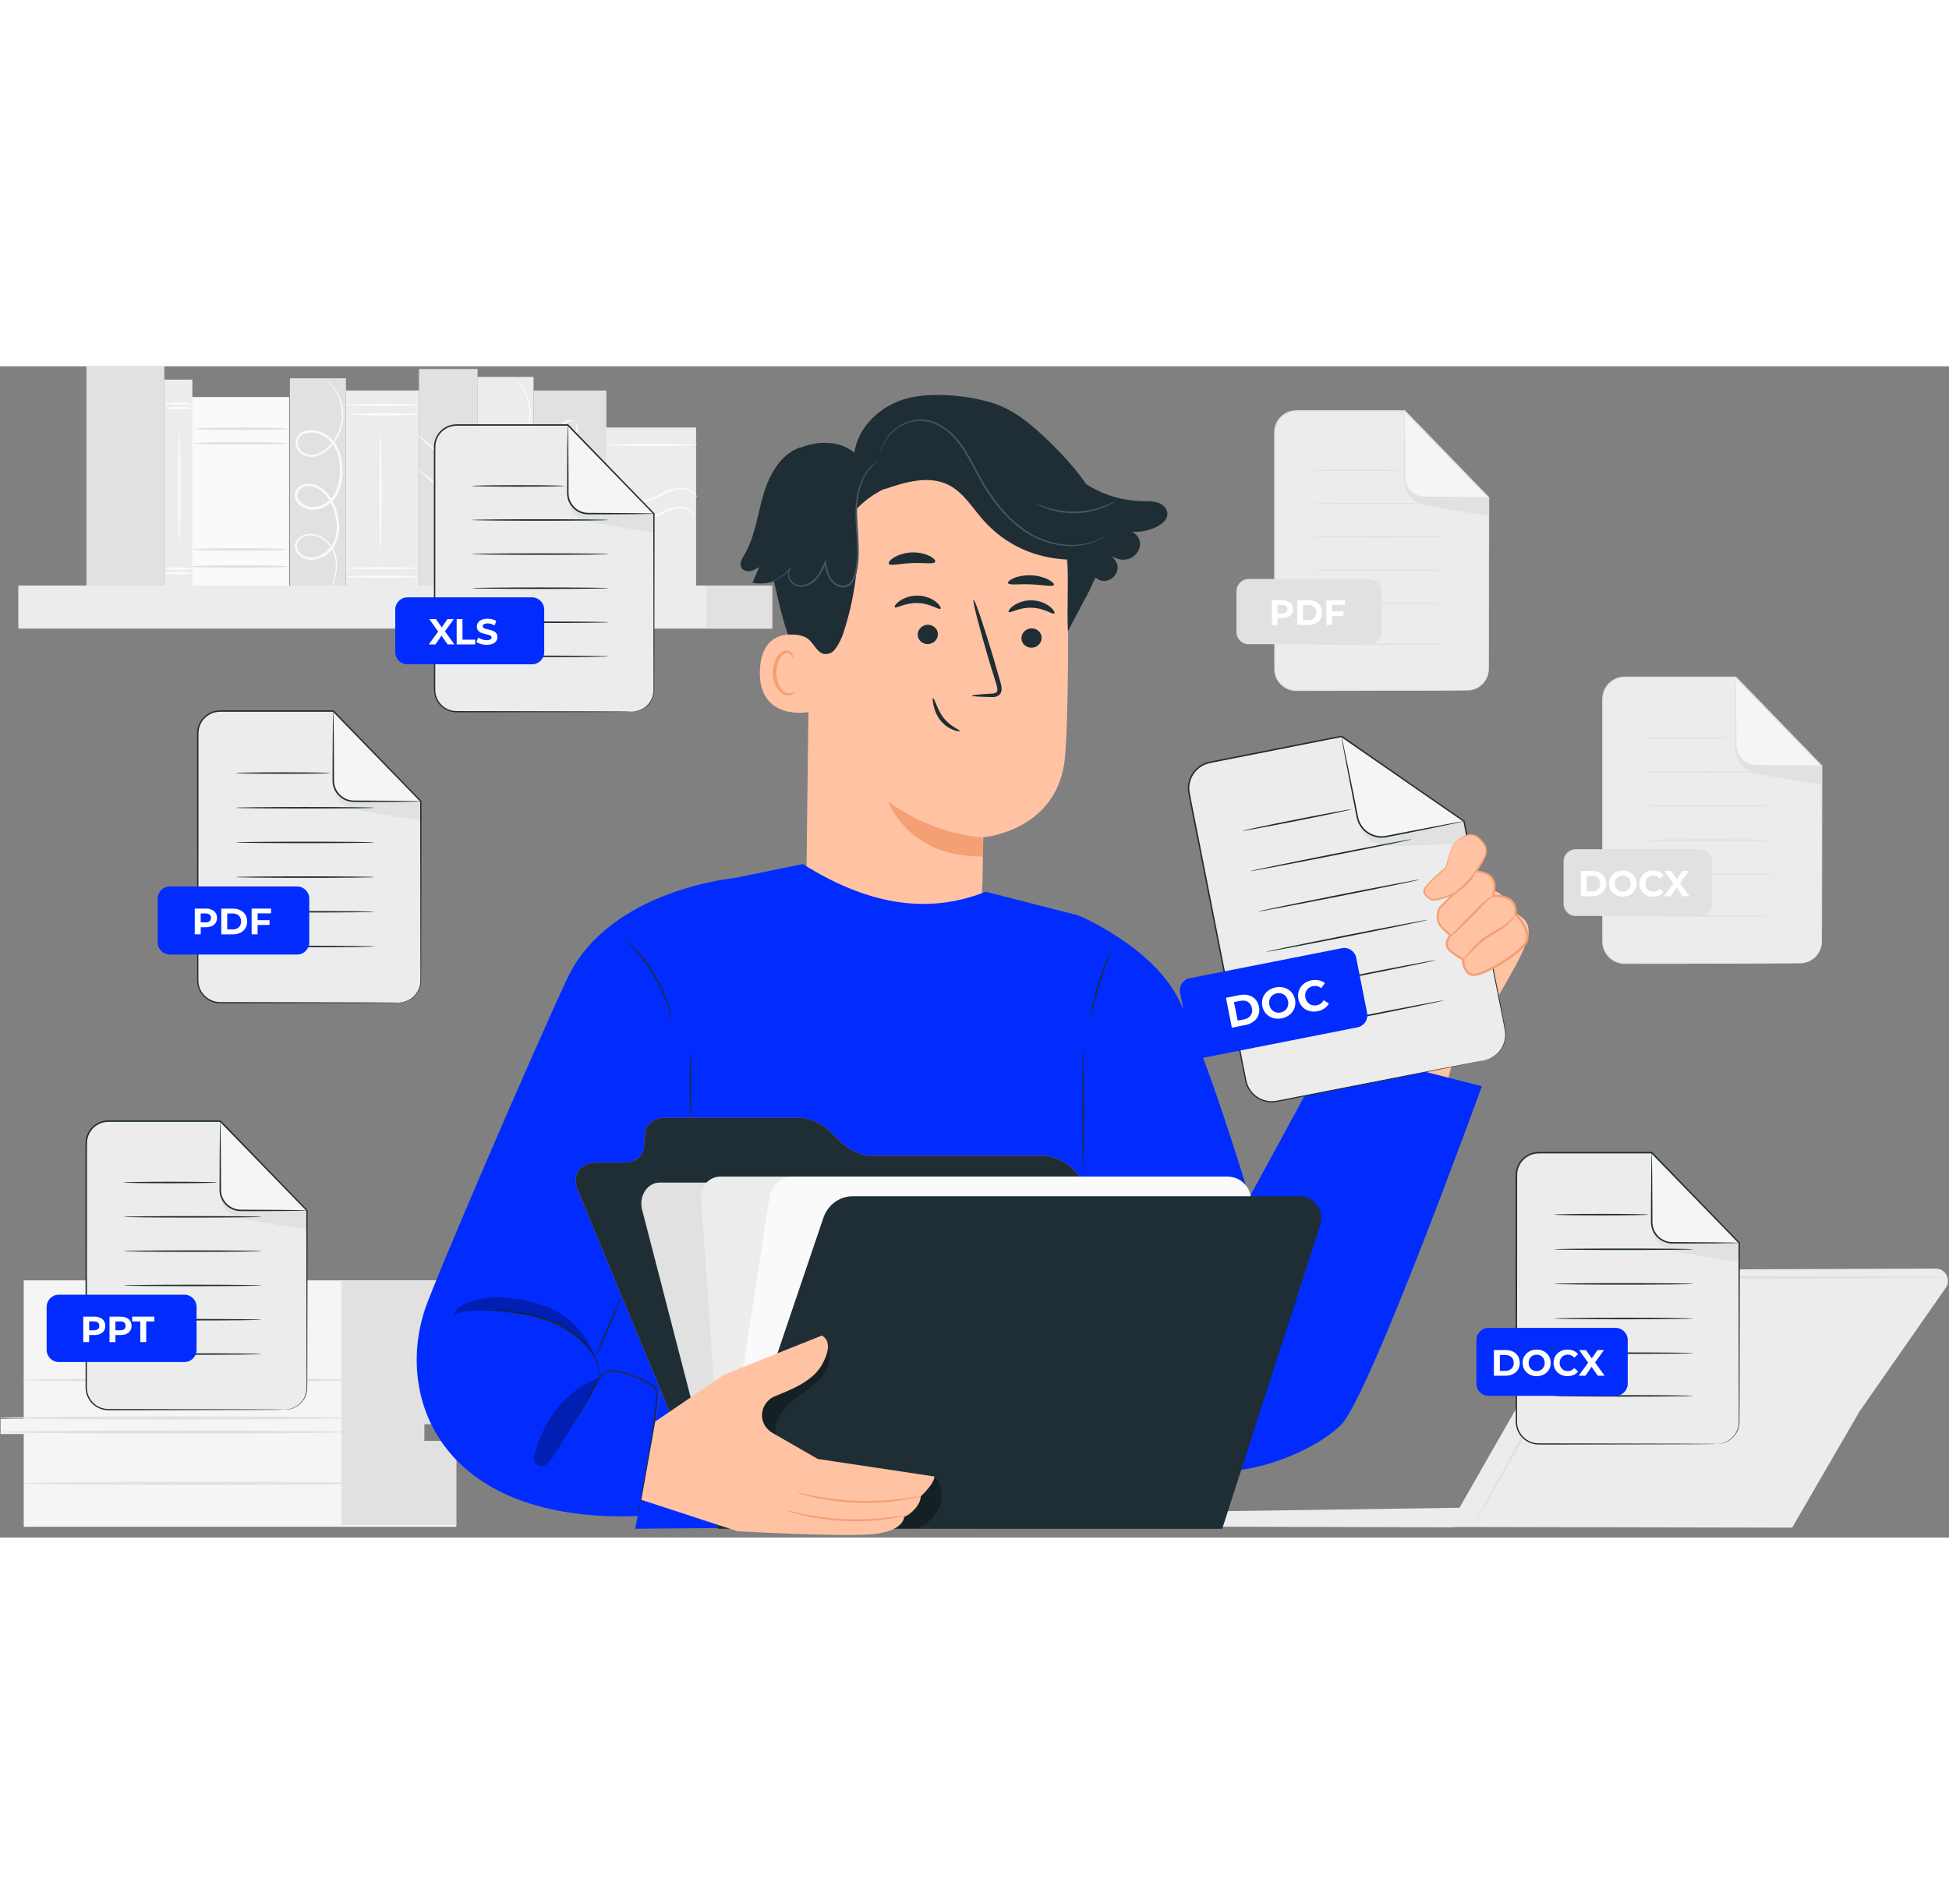 <svg width="430" height="420" viewBox="0 0 674 405" fill="none" xmlns="http://www.w3.org/2000/svg">
<rect x="0" y="0" width="674" height="405" fill="#808080" stroke="none"/>
<g clip-path="url(#clip0_97_1127)">
<path d="M622.36 206.4H561.84C557.66 206.4 554.27 203.01 554.27 198.83V115.07C554.27 110.89 557.66 107.5 561.84 107.5H600.22L629.93 138.12V198.83C629.93 203.01 626.54 206.4 622.36 206.4Z" fill="#ECECEC"/>
<path d="M600.22 107.5V131.07C600.22 134.96 603.37 138.11 607.26 138.11H629.93L600.22 107.49V107.5Z" fill="#F5F5F5"/>
<path d="M600.53 133.14C600.53 133.14 600.23 138.86 606.74 140.74C606.98 140.81 607.24 140.86 607.49 140.91C610.45 141.44 629.93 144.9 629.93 144.46C629.93 143.98 629.93 138.13 629.93 138.13H607.26C607.26 138.13 601.6 137.94 600.53 133.15V133.14Z" fill="#E1E1E1"/>
<path d="M622.36 206.4C622.36 206.4 622.81 206.4 623.67 206.25C624.51 206.09 625.79 205.71 627.1 204.65C628.37 203.6 629.68 201.76 629.81 199.31C629.85 196.87 629.81 194.03 629.81 190.87C629.79 178.19 629.76 160.04 629.72 138.12L629.78 138.27C620.79 129.01 610.75 118.69 600.05 107.67L600.23 107.75C593.11 107.75 585.71 107.75 578.08 107.75C574.27 107.75 570.4 107.75 566.5 107.75C565.52 107.75 564.54 107.75 563.56 107.75C562.58 107.76 561.58 107.7 560.65 107.86C558.77 108.16 557.02 109.25 555.9 110.82C555.12 111.91 554.64 113.21 554.56 114.54C554.51 115.88 554.55 117.28 554.53 118.65C554.53 121.39 554.53 124.12 554.53 126.82C554.53 132.23 554.53 137.56 554.53 142.79C554.53 153.26 554.52 163.36 554.51 172.99C554.51 177.8 554.51 182.49 554.5 187.05C554.5 189.33 554.5 191.58 554.5 193.79C554.5 194.9 554.5 195.99 554.5 197.08C554.52 198.17 554.43 199.25 554.64 200.27C555.03 202.32 556.35 204.11 558.07 205.14C558.93 205.66 559.89 205.99 560.86 206.13C561.83 206.25 562.85 206.19 563.84 206.21C567.81 206.21 571.62 206.22 575.26 206.23C589.8 206.26 601.58 206.29 609.73 206.31C613.79 206.33 616.94 206.35 619.1 206.36C620.16 206.37 620.97 206.38 621.54 206.39C622.09 206.39 622.37 206.42 622.37 206.42C622.37 206.42 622.09 206.44 621.54 206.45C620.98 206.45 620.16 206.46 619.1 206.48C616.94 206.49 613.79 206.51 609.73 206.53C601.58 206.55 589.8 206.58 575.26 206.61C571.62 206.61 567.81 206.62 563.84 206.63C562.85 206.61 561.85 206.68 560.81 206.56C559.78 206.42 558.77 206.07 557.86 205.53C556.04 204.45 554.65 202.56 554.23 200.39C554.01 199.3 554.1 198.2 554.08 197.12C554.08 196.03 554.08 194.94 554.08 193.83C554.08 191.62 554.08 189.37 554.08 187.09C554.08 182.53 554.08 177.84 554.07 173.03C554.07 163.41 554.07 153.31 554.05 142.83C554.05 137.59 554.05 132.26 554.05 126.86C554.05 124.16 554.05 121.43 554.05 118.69C554.06 117.31 554.02 115.96 554.08 114.55C554.17 113.13 554.68 111.73 555.51 110.56C556.7 108.88 558.58 107.71 560.6 107.39C561.62 107.22 562.61 107.29 563.59 107.28C564.57 107.28 565.55 107.28 566.53 107.28C570.44 107.28 574.3 107.28 578.11 107.28C585.73 107.28 593.14 107.28 600.26 107.28H600.37L600.44 107.36C611.13 118.39 621.14 128.73 630.13 138L630.19 138.06V138.15C630.15 160.07 630.12 178.22 630.1 190.9C630.08 194.07 630.1 196.89 630.05 199.35C629.9 201.87 628.53 203.73 627.23 204.78C625.88 205.85 624.58 206.21 623.73 206.34C623.3 206.41 622.97 206.43 622.74 206.43C622.52 206.43 622.41 206.43 622.41 206.43L622.36 206.4Z" fill="#E1E1E1"/>
<path d="M629.93 138.12C629.93 138.12 629.73 138.16 629.35 138.17C628.91 138.18 628.36 138.2 627.68 138.22C626.16 138.24 624.08 138.27 621.54 138.3C618.93 138.32 615.84 138.33 612.43 138.35C610.71 138.35 608.91 138.35 607.05 138.35C605.12 138.31 603.14 137.43 601.79 135.88C601.11 135.11 600.6 134.21 600.3 133.26C599.98 132.32 599.94 131.28 599.97 130.37C599.97 128.51 599.98 126.71 599.99 124.99C600.01 121.58 600.03 118.5 600.05 115.88C600.08 113.34 600.11 111.26 600.13 109.74C600.15 109.06 600.17 108.51 600.18 108.07C600.2 107.69 600.21 107.49 600.23 107.49C600.25 107.49 600.27 107.69 600.28 108.07C600.29 108.51 600.31 109.06 600.33 109.74C600.35 111.26 600.38 113.34 600.41 115.88C600.43 118.49 600.44 121.58 600.47 124.99C600.47 126.71 600.47 128.5 600.49 130.37C600.37 132.21 600.9 134.1 602.19 135.54C603.45 136.98 605.28 137.8 607.08 137.84C608.94 137.84 610.74 137.86 612.45 137.87C615.86 137.89 618.94 137.91 621.56 137.93C624.1 137.96 626.18 137.99 627.7 138.01C628.38 138.03 628.93 138.05 629.37 138.06C629.75 138.08 629.95 138.09 629.95 138.11L629.93 138.12Z" fill="#E1E1E1"/>
<path d="M599.08 128.53C599.08 128.67 591.93 128.79 583.12 128.79C574.31 128.79 567.16 128.67 567.16 128.53C567.16 128.39 574.31 128.27 583.12 128.27C591.93 128.27 599.08 128.39 599.08 128.53Z" fill="#E1E1E1"/>
<path d="M614.23 140.29C614.23 140.43 603.69 140.55 590.69 140.55C577.69 140.55 567.15 140.43 567.15 140.29C567.15 140.15 577.69 140.03 590.69 140.03C603.69 140.03 614.23 140.15 614.23 140.29Z" fill="#E1E1E1"/>
<path d="M614.23 152.05C614.23 152.19 603.69 152.31 590.69 152.31C577.69 152.31 567.15 152.19 567.15 152.05C567.15 151.91 577.69 151.79 590.69 151.79C603.69 151.79 614.23 151.91 614.23 152.05Z" fill="#E1E1E1"/>
<path d="M614.23 163.81C614.23 163.95 603.69 164.07 590.69 164.07C577.69 164.07 567.15 163.95 567.15 163.81C567.15 163.67 577.69 163.55 590.69 163.55C603.69 163.55 614.23 163.67 614.23 163.81Z" fill="#E1E1E1"/>
<path d="M614.23 175.57C614.23 175.71 603.69 175.83 590.69 175.83C577.69 175.83 567.15 175.71 567.15 175.57C567.15 175.43 577.69 175.31 590.69 175.31C603.69 175.31 614.23 175.43 614.23 175.57Z" fill="#E1E1E1"/>
<path d="M614.23 190.07C614.23 190.21 603.69 190.33 590.69 190.33C577.69 190.33 567.15 190.21 567.15 190.07C567.15 189.93 577.69 189.81 590.69 189.81C603.69 189.81 614.23 189.93 614.23 190.07Z" fill="#E1E1E1"/>
<path d="M544.93 166.98H587.89C590.22 166.98 592.11 168.87 592.11 171.2V185.85C592.11 188.18 590.22 190.07 587.89 190.07H544.93C542.6 190.07 540.71 188.18 540.71 185.85V171.2C540.71 168.87 542.6 166.98 544.93 166.98Z" fill="#E1E1E1"/>
<path d="M546.66 174.51H550.62C553.47 174.51 555.43 176.23 555.43 178.87C555.43 181.51 553.47 183.23 550.62 183.23H546.66V174.5V174.51ZM550.52 181.58C552.25 181.58 553.39 180.55 553.39 178.87C553.39 177.19 552.26 176.16 550.52 176.16H548.68V181.57H550.52V181.58Z" fill="white"/>
<path d="M556.41 178.87C556.41 176.28 558.43 174.36 561.18 174.36C563.93 174.36 565.95 176.27 565.95 178.87C565.95 181.47 563.92 183.38 561.18 183.38C558.44 183.38 556.41 181.46 556.41 178.87ZM563.91 178.87C563.91 177.21 562.74 176.08 561.18 176.08C559.62 176.08 558.45 177.21 558.45 178.87C558.45 180.53 559.62 181.66 561.18 181.66C562.74 181.66 563.91 180.53 563.91 178.87Z" fill="white"/>
<path d="M566.93 178.87C566.93 176.24 568.95 174.36 571.67 174.36C573.18 174.36 574.44 174.91 575.26 175.91L573.96 177.11C573.37 176.44 572.64 176.09 571.77 176.09C570.14 176.09 568.98 177.24 568.98 178.88C568.98 180.52 570.14 181.67 571.77 181.67C572.64 181.67 573.38 181.32 573.96 180.63L575.26 181.83C574.44 182.84 573.18 183.39 571.66 183.39C568.95 183.39 566.94 181.51 566.94 178.88L566.93 178.87Z" fill="white"/>
<path d="M581.93 183.24L579.82 180.21L577.75 183.24H575.43L578.66 178.8L575.59 174.51H577.88L579.89 177.34L581.86 174.51H584.04L581 178.72L584.25 183.23H581.92L581.93 183.24Z" fill="white"/>
<path d="M550.53 314.55L504.71 394.69L414.05 396C411.17 396.04 408.81 398.31 408.65 401.19L500.85 401.45L504.32 401.33L619.76 401.56L643.09 361.33L672.89 318.62C674.84 315.82 672.83 311.98 669.42 311.99L554.18 312.43C552.67 312.43 551.29 313.24 550.54 314.55H550.53Z" fill="#ECECEC"/>
<path d="M672.9 315.03C672.9 315.03 672.71 315.07 672.35 315.09C671.92 315.11 671.38 315.12 670.73 315.15C669.21 315.18 667.13 315.21 664.5 315.26C658.99 315.3 651.18 315.37 641.57 315.44C622.13 315.48 595.43 315.54 565.94 315.61C564.09 315.61 562.26 315.61 560.43 315.61C558.7 315.48 557.13 316.24 556.23 317.59C554.49 320.72 552.78 323.81 551.1 326.84C547.73 332.93 544.47 338.81 541.37 344.41C535.16 355.58 529.56 365.64 524.83 374.12C520.12 382.49 516.3 389.3 513.6 394.1C512.29 396.38 511.25 398.19 510.5 399.5C510.16 400.06 509.89 400.52 509.67 400.89C509.48 401.2 509.37 401.35 509.35 401.34C509.33 401.34 509.41 401.16 509.57 400.83C509.77 400.44 510.01 399.97 510.3 399.38C511.01 398.04 511.98 396.2 513.22 393.87C515.84 389.02 519.56 382.16 524.14 373.71C528.8 365.19 534.33 355.09 540.46 343.88C543.54 338.27 546.78 332.38 550.13 326.28C551.82 323.22 553.54 320.11 555.29 316.95C556.36 315.25 558.52 314.29 560.44 314.45C562.26 314.45 564.1 314.45 565.95 314.45C595.44 314.52 622.14 314.57 641.58 314.62C651.19 314.7 658.99 314.76 664.51 314.8C667.14 314.85 669.23 314.88 670.74 314.91C671.4 314.93 671.93 314.95 672.36 314.97C672.73 314.99 672.91 315.01 672.91 315.03H672.9Z" fill="#E1E1E1"/>
<path d="M591.66 355.32C589.62 357.58 589.57 360.86 591.55 362.65C593.53 364.44 596.79 364.05 598.83 361.79C600.87 359.53 600.92 356.25 598.94 354.46C596.96 352.67 593.7 353.06 591.66 355.32Z" fill="white"/>
<path d="M8.21 316.06V363.99H0.21V369.19H8.21V401.27H157.79V372.08H146.71V365.72H157.79V356.18H162.71V351.85H156.86V316.06H8.21Z" fill="#F5F5F5"/>
<path d="M118.07 316.2V400.73H157.79V371.55H146.71V365.72L157.79 365.92V356.38L162.81 356.39L162.72 351.46L156.87 351.32V316.06L118.07 316.2Z" fill="#E1E1E1"/>
<path d="M120.9 368.5C120.9 368.79 93.83 369.03 60.45 369.03C27.07 369.03 0 368.79 0 368.5C0 368.21 27.06 367.97 60.45 367.97C93.84 367.97 120.9 368.21 120.9 368.5Z" fill="#E1E1E1"/>
<path d="M120.9 363.63C120.9 363.92 93.83 364.16 60.45 364.16C27.07 364.16 0 363.92 0 363.63C0 363.34 27.06 363.1 60.45 363.1C93.84 363.1 120.9 363.34 120.9 363.63Z" fill="#E1E1E1"/>
<path d="M128.67 350.53C128.67 350.82 101.6 351.06 68.22 351.06C34.84 351.06 7.77 350.82 7.77 350.53C7.77 350.24 34.83 350 68.22 350C101.61 350 128.67 350.24 128.67 350.53Z" fill="#E1E1E1"/>
<path d="M129.41 386.24C129.41 386.53 102.34 386.77 68.96 386.77C35.58 386.77 8.51 386.53 8.51 386.24C8.51 385.95 35.57 385.71 68.96 385.71C102.35 385.71 129.41 385.95 129.41 386.24Z" fill="#E1E1E1"/>
<path d="M507.35 112.05H448.23C444.14 112.05 440.83 108.74 440.83 104.65V22.83C440.83 18.74 444.14 15.43 448.23 15.43H485.72L514.74 45.34V104.65C514.74 108.74 511.43 112.05 507.34 112.05H507.35Z" fill="#ECECEC"/>
<path d="M485.729 15.43V38.46C485.729 42.26 488.809 45.34 492.609 45.34H514.749L485.729 15.43Z" fill="#F5F5F5"/>
<path d="M486.029 40.48C486.029 40.48 485.739 46.07 492.099 47.9C492.339 47.97 492.579 48.02 492.829 48.06C495.719 48.58 514.749 51.96 514.749 51.53C514.749 51.06 514.749 45.34 514.749 45.34H492.609C492.609 45.34 487.079 45.15 486.029 40.48Z" fill="#E1E1E1"/>
<path d="M507.35 112.05C507.35 112.05 507.79 112.05 508.63 111.9C509.45 111.75 510.7 111.38 511.98 110.34C513.22 109.31 514.5 107.52 514.63 105.12C514.67 102.73 514.63 99.97 514.63 96.88C514.61 84.49 514.58 66.76 514.54 45.35L514.6 45.5C505.81 36.46 496.01 26.37 485.56 15.61L485.74 15.69C478.79 15.69 471.55 15.69 464.11 15.69C460.39 15.69 456.61 15.69 452.79 15.69C451.84 15.69 450.88 15.69 449.92 15.69C448.96 15.7 447.99 15.64 447.08 15.79C445.24 16.08 443.53 17.15 442.44 18.68C441.68 19.74 441.21 21.02 441.13 22.31C441.08 23.62 441.12 24.99 441.1 26.32C441.1 29 441.1 31.66 441.1 34.3C441.1 39.58 441.1 44.79 441.1 49.9C441.1 60.13 441.09 70 441.09 79.4C441.09 84.1 441.09 88.68 441.08 93.14C441.08 95.37 441.08 97.56 441.08 99.72C441.08 100.8 441.08 101.87 441.08 102.93C441.1 104 441.01 105.05 441.22 106.04C441.6 108.04 442.89 109.79 444.56 110.79C445.4 111.3 446.33 111.62 447.29 111.75C448.23 111.87 449.23 111.81 450.2 111.83C454.08 111.83 457.8 111.84 461.36 111.85C475.57 111.88 487.07 111.91 495.03 111.93C498.99 111.95 502.08 111.97 504.19 111.98C505.23 111.99 506.02 112 506.57 112.01C507.11 112.01 507.38 112.04 507.38 112.04C507.38 112.04 507.11 112.06 506.57 112.07C506.02 112.07 505.23 112.08 504.19 112.1C502.08 112.11 499 112.13 495.03 112.15C487.06 112.17 475.56 112.2 461.36 112.23C457.81 112.23 454.08 112.24 450.2 112.25C449.23 112.23 448.26 112.3 447.24 112.18C446.23 112.05 445.24 111.7 444.35 111.17C442.57 110.11 441.21 108.27 440.8 106.15C440.58 105.08 440.67 104.01 440.65 102.96C440.65 101.9 440.65 100.83 440.65 99.75C440.65 97.59 440.65 95.4 440.65 93.17C440.65 88.72 440.65 84.13 440.64 79.43C440.64 70.03 440.64 60.16 440.62 49.93C440.62 44.81 440.62 39.61 440.62 34.33C440.62 31.69 440.62 29.03 440.62 26.35C440.63 25 440.59 23.68 440.65 22.3C440.74 20.91 441.24 19.54 442.05 18.4C443.22 16.76 445.05 15.61 447.02 15.3C448.02 15.13 448.99 15.2 449.94 15.19C450.9 15.19 451.86 15.19 452.81 15.19C456.63 15.19 460.4 15.19 464.13 15.19C471.58 15.19 478.81 15.19 485.76 15.19H485.87L485.94 15.27C496.38 26.05 506.17 36.15 514.94 45.2L515 45.26V45.35C514.96 66.76 514.93 84.49 514.91 96.88C514.89 99.98 514.91 102.73 514.86 105.14C514.71 107.6 513.38 109.42 512.1 110.45C510.78 111.49 509.51 111.84 508.68 111.98C508.26 112.05 507.93 112.07 507.72 112.07C507.5 112.07 507.39 112.07 507.39 112.07L507.35 112.05Z" fill="#E1E1E1"/>
<path d="M514.75 45.34C514.75 45.34 514.55 45.38 514.18 45.39C513.75 45.4 513.21 45.42 512.55 45.44C511.06 45.46 509.03 45.49 506.55 45.52C504 45.54 500.99 45.55 497.65 45.57C495.97 45.57 494.21 45.57 492.39 45.57C490.5 45.53 488.57 44.67 487.24 43.15C486.58 42.4 486.08 41.52 485.79 40.58C485.48 39.66 485.44 38.65 485.47 37.75C485.47 35.93 485.48 34.17 485.49 32.5C485.51 29.17 485.53 26.16 485.55 23.6C485.58 21.12 485.61 19.09 485.63 17.6C485.65 16.94 485.67 16.4 485.68 15.97C485.7 15.6 485.71 15.4 485.73 15.4C485.75 15.4 485.77 15.6 485.78 15.97C485.79 16.4 485.81 16.94 485.83 17.6C485.85 19.09 485.88 21.12 485.91 23.6C485.93 26.15 485.94 29.16 485.97 32.5C485.97 34.18 485.97 35.93 485.99 37.75C485.87 39.55 486.39 41.39 487.65 42.8C488.88 44.2 490.67 45.01 492.42 45.05C494.24 45.05 495.99 45.07 497.67 45.08C501 45.1 504.01 45.12 506.57 45.14C509.05 45.17 511.08 45.2 512.57 45.22C513.23 45.24 513.77 45.26 514.2 45.27C514.57 45.29 514.77 45.3 514.77 45.32L514.75 45.34Z" fill="#E1E1E1"/>
<path d="M484.61 35.98C484.61 36.12 477.63 36.24 469.02 36.24C460.41 36.24 453.42 36.12 453.42 35.98C453.42 35.84 460.4 35.72 469.02 35.72C477.63 35.72 484.61 35.84 484.61 35.98Z" fill="#E1E1E1"/>
<path d="M499.41 47.47C499.41 47.61 489.11 47.73 476.42 47.73C463.72 47.73 453.42 47.61 453.42 47.47C453.42 47.33 463.71 47.21 476.42 47.21C489.12 47.21 499.41 47.33 499.41 47.47Z" fill="#E1E1E1"/>
<path d="M499.41 58.96C499.41 59.1 489.11 59.22 476.42 59.22C463.72 59.22 453.42 59.1 453.42 58.96C453.42 58.82 463.71 58.7 476.42 58.7C489.13 58.7 499.41 58.82 499.41 58.96Z" fill="#E1E1E1"/>
<path d="M499.41 70.44C499.41 70.58 489.11 70.7 476.42 70.7C463.72 70.7 453.43 70.58 453.43 70.44C453.43 70.3 463.72 70.18 476.42 70.18C489.12 70.18 499.41 70.3 499.41 70.44Z" fill="#E1E1E1"/>
<path d="M499.41 81.93C499.41 82.07 489.11 82.19 476.42 82.19C463.73 82.19 453.43 82.07 453.43 81.93C453.43 81.79 463.72 81.67 476.42 81.67C489.12 81.67 499.41 81.79 499.41 81.93Z" fill="#E1E1E1"/>
<path d="M499.41 96.1C499.41 96.24 489.11 96.36 476.42 96.36C463.72 96.36 453.43 96.24 453.43 96.1C453.43 95.96 463.72 95.84 476.42 95.84C489.12 95.84 499.41 95.96 499.41 96.1Z" fill="#E1E1E1"/>
<path d="M473.58 73.54H431.81C429.479 73.54 427.59 75.429 427.59 77.76V91.88C427.59 94.211 429.479 96.1 431.81 96.1H473.58C475.91 96.1 477.8 94.211 477.8 91.88V77.76C477.8 75.429 475.91 73.54 473.58 73.54Z" fill="#E1E1E1"/>
<path d="M447.22 83.99C447.22 85.89 445.8 87.07 443.52 87.07H441.8V89.42H439.83V80.9H443.52C445.8 80.9 447.22 82.08 447.22 83.99ZM445.22 83.99C445.22 83.05 444.61 82.5 443.41 82.5H441.8V85.46H443.41C444.62 85.46 445.22 84.91 445.22 83.99Z" fill="white"/>
<path d="M448.62 80.9H452.49C455.28 80.9 457.19 82.58 457.19 85.16C457.19 87.74 455.28 89.42 452.49 89.42H448.62V80.9ZM452.39 87.8C454.08 87.8 455.19 86.79 455.19 85.16C455.19 83.53 454.08 82.52 452.39 82.52H450.59V87.8H452.39Z" fill="white"/>
<path d="M460.65 82.48V84.73H464.6V86.31H460.65V89.42H458.68V80.9H465.12V82.48H460.65Z" fill="white"/>
<path d="M208.77 76.2H240.71V21.16L208.77 21.16V76.2Z" fill="#ECECEC"/>
<path d="M119.68 77.07H144.9V8.36H119.68V77.07Z" fill="#ECECEC"/>
<path d="M119.39 13.32C119.39 13.11 125.16 12.94 132.27 12.94C139.38 12.94 145.15 13.11 145.15 13.32C145.15 13.53 139.38 13.7 132.27 13.7C125.16 13.7 119.39 13.53 119.39 13.32Z" fill="#FAFAFA"/>
<path d="M120.78 16.58C120.78 16.37 126.23 16.2 132.96 16.2C139.69 16.2 145.14 16.37 145.14 16.58C145.14 16.79 139.69 16.96 132.96 16.96C126.23 16.96 120.78 16.79 120.78 16.58Z" fill="#FAFAFA"/>
<path d="M131.57 63.52C131.36 63.52 131.19 54.42 131.19 43.19C131.19 31.96 131.36 22.86 131.57 22.86C131.78 22.86 131.95 31.96 131.95 43.19C131.95 54.42 131.78 63.52 131.57 63.52Z" fill="#FAFAFA"/>
<path d="M119.68 69.81C119.68 69.6 125.21 69.43 132.03 69.43C138.85 69.43 144.38 69.6 144.38 69.81C144.38 70.02 138.85 70.19 132.03 70.19C125.21 70.19 119.68 70.02 119.68 69.81Z" fill="#FAFAFA"/>
<path d="M119.68 72.76C119.68 72.55 125.35 72.38 132.34 72.38C139.33 72.38 145 72.55 145 72.76C145 72.97 139.33 73.14 132.34 73.14C125.35 73.14 119.68 72.97 119.68 72.76Z" fill="#FAFAFA"/>
<path d="M144.89 77.07H165.15V0.93H144.89V77.07Z" fill="#E1E1E1"/>
<path d="M144.76 35.9C144.83 35.82 146.01 36.66 147.89 38.07C149.98 39.65 152.46 41.54 155.2 43.62C157.94 45.71 160.42 47.59 162.5 49.18C164.36 50.62 165.49 51.53 165.43 51.62C165.37 51.7 164.13 50.94 162.18 49.62C160.24 48.3 157.59 46.4 154.73 44.23C151.87 42.06 149.34 40.02 147.55 38.5C145.75 36.98 144.69 35.99 144.75 35.91L144.76 35.9Z" fill="#FAFAFA"/>
<path d="M144.67 23.98C144.81 23.82 149.45 27.57 155.04 32.36C160.63 37.15 165.05 41.16 164.91 41.32C164.77 41.48 160.13 37.73 154.54 32.94C148.95 28.15 144.53 24.14 144.67 23.98Z" fill="#FAFAFA"/>
<path d="M56.83 77.13H66.52L66.52 4.6H56.83L56.83 77.13Z" fill="#ECECEC"/>
<path d="M57.24 14.47C57.24 14.72 59.27 14.93 61.78 14.93C64.29 14.93 66.32 14.73 66.32 14.47C66.32 14.21 64.29 14.01 61.78 14.01C59.27 14.01 57.24 14.21 57.24 14.47Z" fill="#FAFAFA"/>
<path d="M57.04 12.89C57.04 13.14 59.07 13.35 61.58 13.35C64.09 13.35 66.12 13.15 66.12 12.89C66.12 12.63 64.09 12.43 61.58 12.43C59.07 12.43 57.04 12.63 57.04 12.89Z" fill="#FAFAFA"/>
<path d="M57.24 71.52C57.24 71.77 59.27 71.98 61.78 71.98C64.29 71.98 66.32 71.78 66.32 71.52C66.32 71.26 64.29 71.06 61.78 71.06C59.27 71.06 57.24 71.26 57.24 71.52Z" fill="#FAFAFA"/>
<path d="M57.04 69.94C57.04 70.19 59.07 70.4 61.58 70.4C64.09 70.4 66.12 70.2 66.12 69.94C66.12 69.68 64.09 69.48 61.58 69.48C59.07 69.48 57.04 69.68 57.04 69.94Z" fill="#FAFAFA"/>
<path d="M61.98 60.46C62.23 60.46 62.44 52.15 62.44 41.91C62.44 31.67 62.24 23.35 61.98 23.35C61.72 23.35 61.52 31.66 61.52 41.91C61.52 52.16 61.72 60.46 61.98 60.46Z" fill="#FAFAFA"/>
<path d="M100.26 76.66H119.64L119.64 4.13H100.26L100.26 76.66Z" fill="#E1E1E1"/>
<path d="M114.19 77.59C114.19 77.59 114.28 77.46 114.42 77.2C114.56 76.93 114.74 76.53 114.97 75.99C115.41 74.91 116.03 73.28 116.38 71.07C116.69 68.9 116.78 65.98 115.25 63.09C114.49 61.67 113.34 60.32 111.81 59.3C110.29 58.3 108.3 57.65 106.23 57.98C105.2 58.15 104.18 58.58 103.34 59.31C102.5 60.02 101.88 61.16 101.95 62.37C102 63.58 102.7 64.68 103.61 65.44C104.52 66.21 105.68 66.73 106.92 66.84C109.38 67.13 111.93 66.09 113.79 64.34C115.72 62.61 116.9 60.04 117.2 57.37C117.52 54.69 117.09 51.91 116.2 49.28C115.29 46.65 113.82 44.05 111.45 42.21C110.27 41.31 108.81 40.66 107.27 40.56C105.73 40.43 104.07 40.92 102.92 42.1C102.35 42.69 101.96 43.51 101.92 44.37C101.88 45.23 102.16 46.05 102.59 46.74C103.46 48.14 104.94 49.03 106.5 49.41C109.67 50.09 112.97 48.84 115.04 46.55C117.13 44.26 118.05 41.25 118.36 38.38C118.65 35.49 118.43 32.59 117.53 29.91C116.64 27.25 114.89 24.85 112.52 23.47C110.21 22.07 107.28 21.61 104.82 22.66C103.6 23.16 102.52 24.28 102.32 25.62C102.08 26.93 102.44 28.27 103.2 29.27C104.82 31.32 107.61 31.66 109.73 31C111.91 30.33 113.58 28.86 114.88 27.34C117.5 24.24 118.63 20.57 118.74 17.39C118.85 14.18 117.97 11.48 116.95 9.51C115.92 7.52 114.74 6.21 113.9 5.4C113.47 5 113.13 4.71 112.89 4.53C112.65 4.35 112.52 4.26 112.51 4.27C112.38 4.36 114.63 5.72 116.62 9.66C117.57 11.62 118.38 14.26 118.22 17.36C118.06 20.43 116.92 23.96 114.38 26.91C113.12 28.36 111.51 29.72 109.52 30.31C107.6 30.9 105.11 30.52 103.79 28.8C103.16 27.96 102.86 26.81 103.07 25.75C103.25 24.67 104.07 23.82 105.13 23.38C107.28 22.47 109.95 22.87 112.08 24.17C114.25 25.45 115.86 27.65 116.69 30.17C117.54 32.69 117.74 35.49 117.46 38.26C117.16 41.01 116.26 43.82 114.35 45.91C112.5 47.97 109.46 49.1 106.69 48.49C105.33 48.16 104.06 47.38 103.35 46.23C102.6 45.1 102.62 43.62 103.56 42.69C104.46 41.75 105.87 41.3 107.19 41.42C108.54 41.5 109.82 42.06 110.9 42.88C113.06 44.54 114.5 47.01 115.37 49.52C116.24 52.05 116.65 54.71 116.36 57.23C116.08 59.75 115.02 62.11 113.24 63.71C111.52 65.34 109.2 66.29 107 66.05C104.87 65.87 102.79 64.25 102.66 62.29C102.6 61.32 103.07 60.4 103.79 59.77C104.51 59.13 105.42 58.73 106.34 58.57C108.21 58.25 110.05 58.81 111.5 59.74C112.95 60.68 114.06 61.95 114.8 63.29C116.29 66 116.28 68.84 116.03 70.98C115.75 73.16 115.19 74.79 114.8 75.88C114.4 76.97 114.16 77.53 114.19 77.55V77.59Z" fill="#FAFAFA"/>
<path d="M66.38 76.69H100L100 10.63H66.38V76.69Z" fill="#FAFAFA"/>
<path d="M67.53 21.61C67.53 21.86 74.82 22.07 83.8 22.07C92.78 22.07 100.07 21.87 100.07 21.61C100.07 21.35 92.79 21.15 83.8 21.15C74.81 21.15 67.53 21.35 67.53 21.61Z" fill="#E1E1E1"/>
<path d="M67.11 26.62C67.11 26.87 74.3 27.08 83.17 27.08C92.04 27.08 99.24 26.88 99.24 26.62C99.24 26.36 92.05 26.16 83.17 26.16C74.29 26.16 67.11 26.36 67.11 26.62Z" fill="#E1E1E1"/>
<path d="M66.03 69.22C66.03 69.47 73.61 69.68 82.95 69.68C92.29 69.68 99.87 69.48 99.87 69.22C99.87 68.96 92.3 68.76 82.95 68.76C73.6 68.76 66.03 68.96 66.03 69.22Z" fill="#E1E1E1"/>
<path d="M66.481 63.34C66.481 63.59 73.861 63.8 82.96 63.8C92.061 63.8 99.441 63.6 99.441 63.34C99.441 63.08 92.061 62.88 82.96 62.88C73.861 62.88 66.481 63.08 66.481 63.34Z" fill="#E1E1E1"/>
<path d="M165.12 76.2H184.5V3.67H165.12V76.2Z" fill="#ECECEC"/>
<path d="M179.06 77.13C179.06 77.13 179.15 77 179.29 76.74C179.43 76.47 179.61 76.07 179.84 75.53C180.28 74.45 180.9 72.82 181.25 70.61C181.56 68.44 181.65 65.52 180.12 62.63C179.36 61.21 178.21 59.86 176.68 58.84C175.16 57.84 173.17 57.19 171.1 57.52C170.07 57.69 169.05 58.12 168.21 58.85C167.37 59.56 166.75 60.7 166.82 61.91C166.87 63.13 167.57 64.22 168.48 64.98C169.39 65.75 170.55 66.27 171.79 66.38C174.25 66.67 176.8 65.63 178.66 63.88C180.59 62.15 181.77 59.58 182.07 56.91C182.39 54.23 181.96 51.45 181.07 48.82C180.16 46.19 178.69 43.59 176.32 41.75C175.14 40.85 173.68 40.2 172.14 40.1C170.6 39.97 168.94 40.46 167.79 41.64C167.22 42.23 166.83 43.05 166.79 43.91C166.75 44.77 167.03 45.59 167.46 46.28C168.33 47.68 169.81 48.57 171.37 48.95C174.54 49.63 177.84 48.38 179.91 46.09C182 43.8 182.92 40.79 183.23 37.92C183.52 35.03 183.3 32.13 182.4 29.45C181.51 26.79 179.76 24.39 177.39 23.01C175.08 21.61 172.15 21.15 169.69 22.2C168.47 22.7 167.39 23.82 167.19 25.16C166.95 26.47 167.31 27.81 168.07 28.81C169.69 30.86 172.48 31.2 174.6 30.54C176.78 29.87 178.45 28.4 179.75 26.88C182.37 23.78 183.5 20.11 183.61 16.93C183.72 13.72 182.84 11.02 181.82 9.05C180.79 7.06 179.61 5.75 178.77 4.94C178.34 4.54 178 4.25 177.76 4.07C177.52 3.89 177.39 3.8 177.38 3.81C177.25 3.9 179.5 5.26 181.49 9.2C182.44 11.16 183.25 13.8 183.09 16.9C182.93 19.97 181.79 23.5 179.25 26.45C177.99 27.9 176.38 29.26 174.39 29.85C172.47 30.44 169.98 30.06 168.66 28.34C168.03 27.5 167.73 26.35 167.94 25.29C168.12 24.21 168.94 23.36 170 22.92C172.15 22.01 174.82 22.41 176.94 23.71C179.11 24.99 180.72 27.19 181.55 29.71C182.4 32.23 182.6 35.03 182.32 37.8C182.02 40.54 181.12 43.36 179.21 45.45C177.36 47.51 174.32 48.64 171.55 48.03C170.19 47.7 168.92 46.92 168.21 45.77C167.46 44.64 167.48 43.16 168.42 42.23C169.32 41.29 170.73 40.84 172.05 40.96C173.4 41.04 174.68 41.6 175.76 42.42C177.92 44.08 179.36 46.55 180.23 49.06C181.1 51.59 181.51 54.25 181.22 56.77C180.94 59.29 179.88 61.65 178.1 63.25C176.38 64.88 174.06 65.83 171.86 65.59C169.73 65.41 167.65 63.79 167.52 61.83C167.46 60.86 167.93 59.94 168.65 59.31C169.37 58.67 170.28 58.27 171.2 58.11C173.07 57.79 174.91 58.35 176.36 59.28C177.81 60.22 178.92 61.49 179.66 62.83C181.15 65.54 181.14 68.38 180.89 70.52C180.61 72.7 180.05 74.33 179.66 75.42C179.26 76.51 179.02 77.07 179.05 77.09L179.06 77.13Z" fill="#FAFAFA"/>
<path d="M29.9 76.2H56.83L56.83 1.52588e-05H29.9L29.9 76.2Z" fill="#E1E1E1"/>
<path d="M184.5 76.2H209.69V8.37H184.5V76.2Z" fill="#E1E1E1"/>
<path d="M210.33 42.19C210.45 42.07 211.61 43.68 214.33 45.04C215.68 45.72 217.41 46.28 219.4 46.45C221.38 46.6 223.57 46.3 225.69 45.36C227.81 44.45 229.76 43.29 231.74 42.6C233.69 41.89 235.66 41.68 237.23 42.1C238.79 42.49 239.87 43.34 240.41 44.03C240.97 44.73 241.06 45.23 241.03 45.24C240.97 45.27 240.78 44.82 240.18 44.23C239.6 43.64 238.56 42.92 237.1 42.63C235.65 42.31 233.83 42.55 231.97 43.27C230.09 43.96 228.18 45.12 225.98 46.07C223.79 47.05 221.4 47.37 219.33 47.16C217.24 46.95 215.45 46.3 214.07 45.53C212.69 44.77 211.73 43.92 211.13 43.28C210.53 42.64 210.28 42.23 210.31 42.2L210.33 42.19Z" fill="#FAFAFA"/>
<path d="M209.76 48.9C209.88 48.78 211.04 50.39 213.76 51.75C215.11 52.43 216.84 52.99 218.83 53.16C220.81 53.31 223 53.01 225.12 52.07C227.24 51.16 229.19 50 231.17 49.31C233.12 48.6 235.1 48.39 236.66 48.81C238.22 49.2 239.3 50.04 239.84 50.74C240.4 51.44 240.49 51.94 240.46 51.95C240.4 51.98 240.21 51.53 239.61 50.94C239.03 50.35 237.99 49.63 236.53 49.34C235.08 49.02 233.26 49.26 231.4 49.98C229.52 50.67 227.61 51.83 225.41 52.78C223.22 53.76 220.83 54.08 218.76 53.87C216.67 53.66 214.88 53.01 213.5 52.24C212.12 51.48 211.16 50.63 210.56 49.99C209.96 49.35 209.71 48.94 209.74 48.91L209.76 48.9Z" fill="#FAFAFA"/>
<path d="M210.18 27.18C210.18 26.97 217.12 26.8 225.67 26.8C234.22 26.8 241.16 26.97 241.16 27.18C241.16 27.39 234.23 27.56 225.67 27.56C217.11 27.56 210.18 27.39 210.18 27.18Z" fill="#FAFAFA"/>
<path d="M198.77 19.29C198.71 19.41 197.93 18.72 196.58 19.11C195.95 19.3 195.2 19.75 194.88 20.52C194.53 21.27 194.81 22.29 195.52 22.98C196.24 23.67 197.26 23.91 198 23.53C198.76 23.18 199.19 22.41 199.35 21.77C199.68 20.41 198.96 19.65 199.08 19.59C199.11 19.56 199.33 19.68 199.56 20.06C199.8 20.43 199.99 21.08 199.88 21.88C199.76 22.65 199.33 23.63 198.31 24.17C197.29 24.74 195.87 24.42 194.98 23.54C194.07 22.69 193.7 21.28 194.22 20.24C194.72 19.21 195.68 18.74 196.44 18.59C197.23 18.45 197.89 18.62 198.27 18.84C198.65 19.06 198.78 19.28 198.76 19.3L198.77 19.29Z" fill="#FAFAFA"/>
<path d="M197.14 69.4C196.93 69.4 196.76 59.89 196.76 48.16C196.76 36.43 196.93 26.92 197.14 26.92C197.35 26.92 197.52 36.43 197.52 48.16C197.52 59.89 197.35 69.4 197.14 69.4Z" fill="#FAFAFA"/>
<path d="M267.02 75.81H6.34V90.69H267.02V75.81Z" fill="#ECECEC"/>
<path d="M267.02 75.81H244.26V90.69H267.02V75.81Z" fill="#E1E1E1"/>
<path d="M280.13 74.67L278.86 177.08C278.64 194.5 281.88 220.12 309.43 219.21C333.27 216.61 339.6 194.04 339.78 177.79C339.87 170.08 339.96 163.65 340.02 162.86C340.02 162.86 366.12 160.73 368.32 134.95C369.38 122.49 369.49 96.65 369.31 73.28C369.12 48.17 349.65 27.43 324.61 25.61L322.12 25.43C295.16 25.04 279.76 47.72 280.12 74.68L280.13 74.67Z" fill="#FFC3A3"/>
<path d="M340.03 162.86C340.03 162.86 323.7 162.63 307.16 150.47C307.16 150.47 313.98 169.92 339.9 169.47L340.03 162.85V162.86Z" fill="#F59F75"/>
<path d="M325.25 83.84C324.74 84.36 321.76 81.97 317.44 81.85C313.13 81.67 309.9 83.85 309.44 83.3C309.22 83.05 309.75 82.1 311.16 81.11C312.55 80.12 314.89 79.2 317.58 79.29C320.27 79.39 322.5 80.47 323.78 81.54C325.08 82.62 325.5 83.61 325.25 83.84Z" fill="#1E2E34"/>
<path d="M324.34 92.78C324.27 94.63 322.65 96.09 320.72 96.05C318.8 96.01 317.29 94.49 317.36 92.64C317.43 90.79 319.05 89.33 320.97 89.37C322.9 89.41 324.41 90.93 324.34 92.78Z" fill="#1E2E34"/>
<path d="M336.07 113.89C336.07 113.66 338.56 113.42 342.6 113.2C343.62 113.17 344.59 113.04 344.81 112.36C345.1 111.65 344.76 110.52 344.35 109.31C343.58 106.79 342.77 104.15 341.92 101.38C338.56 90.1 336.21 80.85 336.67 80.72C337.13 80.59 340.22 89.63 343.57 100.91C344.37 103.69 345.14 106.34 345.87 108.88C346.17 110.06 346.73 111.41 346.1 112.89C345.77 113.63 344.99 114.12 344.33 114.25C343.67 114.4 343.1 114.37 342.59 114.36C338.55 114.28 336.06 114.12 336.06 113.89H336.07Z" fill="#1E2E34"/>
<path d="M323.41 67.6C322.99 68.56 319.53 67.84 315.39 68.05C311.25 68.18 307.85 69.18 307.37 68.25C307.16 67.81 307.8 66.93 309.21 66.07C310.61 65.22 312.79 64.47 315.27 64.36C317.75 64.26 319.98 64.83 321.43 65.57C322.89 66.31 323.59 67.14 323.41 67.59V67.6Z" fill="#1E2E34"/>
<path d="M364.43 75.61C363.98 76.39 360.61 75.52 356.52 75.4C352.44 75.2 349.05 75.8 348.61 74.98C348.42 74.59 349.09 73.89 350.52 73.27C351.93 72.65 354.11 72.18 356.56 72.27C359.01 72.37 361.17 73.02 362.57 73.75C363.97 74.48 364.63 75.24 364.43 75.61Z" fill="#1E2E34"/>
<path d="M280.85 93.93C280.42 93.71 263.5 87.39 262.78 105.07C262.06 122.75 279.96 119.83 280.01 119.33C280.06 118.83 280.85 93.93 280.85 93.93Z" fill="#FFC3A3"/>
<path d="M274.88 112.41C274.8 112.35 274.56 112.61 274.03 112.83C273.51 113.04 272.63 113.17 271.73 112.78C269.89 112.02 268.44 108.99 268.48 105.8C268.5 104.19 268.9 102.67 269.52 101.43C270.11 100.16 270.99 99.29 271.93 99.16C272.87 98.98 273.52 99.57 273.71 100.08C273.93 100.58 273.8 100.93 273.89 100.97C273.94 101.02 274.28 100.69 274.17 99.95C274.11 99.6 273.92 99.17 273.52 98.81C273.11 98.45 272.49 98.25 271.84 98.29C270.47 98.33 269.19 99.53 268.51 100.9C267.75 102.27 267.26 103.98 267.24 105.78C267.21 109.35 268.9 112.76 271.42 113.6C272.65 113.98 273.7 113.64 274.26 113.25C274.83 112.84 274.93 112.44 274.88 112.41Z" fill="#F59F75"/>
<path d="M331.9 126.13C332.09 125.68 328.63 124.65 326.19 121.4C324.97 119.8 324.27 118.06 323.74 116.78C323.22 115.5 322.83 114.69 322.64 114.75C322.46 114.81 322.5 115.68 322.79 117.07C323.09 118.45 323.69 120.43 325.07 122.24C326.43 124.08 328.25 125.17 329.59 125.7C330.94 126.25 331.85 126.28 331.9 126.13Z" fill="#1E2E34"/>
<path d="M403.56 50.13C403.28 49.09 402.52 48.24 401.6 47.69C399.58 46.5 397.26 46.66 395.01 46.62C388.17 46.51 381.38 44.42 375.62 40.73C372.92 36.84 369.89 33.19 366.6 29.8C358.79 21.74 352.36 16.26 345.7 13.58C337.1 10.12 322.71 8.71 313.74 11.07C304.77 13.42 296.71 20.7 295.47 29.89C290.44 25.64 282.89 25.67 276.76 28.14L276.61 28.07C269.79 30.5 265.91 37.71 263.9 44.67C261.89 51.63 261.03 59.07 257.34 65.31C256.57 66.61 255.65 68.18 256.33 69.53C256.85 70.58 258.18 71.01 259.34 70.84C260.5 70.67 261.53 70.03 262.52 69.4C261.76 71.22 261 73.04 260.24 74.87C262.71 75.3 265.27 75.1 267.66 74.37C269.11 80.88 270.84 88.31 272.51 92.72C275.36 92.72 277.97 92.92 279.73 94.5C282.12 96.65 283.19 100.69 287.16 99.16C289.18 98.38 291.03 94.14 291.7 92.08C296.19 78.42 297.68 63.78 296.06 49.49C298.89 46.48 302.3 44.02 306.05 42.28L305.74 42.55C312.95 40.05 321.09 37.59 327.93 40.97C333.23 43.59 336.35 49.1 340.31 53.49C347.82 61.81 357.96 66.33 369.16 66.82C369.54 74.08 368.93 84.34 369.31 91.6L375.42 79.97V80.03C375.93 79.18 376.34 78.32 376.74 77.46L376.88 77.2V77.17C377.51 75.79 378.12 74.41 378.92 73.04C378.94 73.06 378.97 73.08 378.99 73.1C382.92 76.57 388.72 71.26 385.62 67.03C385 66.19 384.27 65.44 383.43 64.83C385.23 66.52 387.91 67.33 390.27 66.6C392.63 65.88 394.46 63.49 394.25 61.03C394.11 59.35 392.91 57.85 391.4 57.19C394.58 57.43 397.83 56.74 400.6 55.16C402.42 54.12 404.2 52.42 403.58 50.14L403.56 50.13Z" fill="#1E2E34"/>
<path d="M303.58 32.85C303.63 32.92 302.5 33.53 300.99 35.22C299.5 36.9 297.82 39.81 297.03 43.78C296.62 45.75 296.37 47.96 296.37 50.33C296.36 52.71 296.55 55.25 296.73 57.93C296.9 60.61 297.1 63.44 296.92 66.39C296.83 67.86 296.66 69.36 296.34 70.85C296.02 72.32 295.63 73.91 294.52 75.18C293.64 76.21 292.16 76.67 290.88 76.4C289.59 76.17 288.44 75.49 287.61 74.55C285.95 72.61 285.54 70.16 285.12 67.99L285.66 68.06C284.78 70.01 283.87 71.93 282.52 73.46C281.2 75 279.37 76.03 277.5 76.19C276.57 76.27 275.64 76.12 274.84 75.72C274.03 75.32 273.44 74.65 273.03 73.94C272.64 73.22 272.44 72.42 272.48 71.65C272.52 70.88 272.82 70.16 273.31 69.64L273.58 69.88C271.59 72.14 269.49 73.36 268.04 74.04C267.31 74.38 266.72 74.58 266.32 74.71C265.92 74.83 265.71 74.88 265.7 74.86C265.7 74.84 265.89 74.76 266.28 74.61C266.66 74.45 267.23 74.22 267.94 73.86C269.35 73.14 271.38 71.89 273.29 69.64L273.56 69.88C272.69 70.8 272.64 72.41 273.39 73.71C273.77 74.35 274.31 74.95 275.02 75.28C275.73 75.63 276.58 75.76 277.43 75.67C279.14 75.5 280.85 74.54 282.09 73.07C283.36 71.6 284.24 69.73 285.11 67.78L285.48 66.95L285.65 67.84C286.06 70 286.5 72.36 288.02 74.11C288.77 74.95 289.82 75.57 290.95 75.76C292.08 75.98 293.27 75.61 294.04 74.72C295.01 73.63 295.41 72.12 295.72 70.67C296.03 69.21 296.21 67.75 296.3 66.3C296.48 63.4 296.3 60.59 296.14 57.91C295.97 55.23 295.8 52.68 295.83 50.27C295.85 47.87 296.13 45.63 296.57 43.63C297.43 39.61 299.2 36.66 300.77 35C302.36 33.34 303.53 32.79 303.53 32.79L303.58 32.85Z" fill="#3F5963"/>
<path d="M383.36 57.94C383.36 57.94 383.3 58.01 383.15 58.12C382.98 58.25 382.76 58.4 382.51 58.59C382.23 58.8 381.87 59.05 381.42 59.29C380.97 59.55 380.47 59.86 379.85 60.12C377.45 61.26 373.61 62.39 368.81 62.11C364.05 61.84 358.34 60.16 353.25 56.36C348.1 52.66 343.58 47.2 339.88 40.95C338 37.83 336.48 34.63 334.79 31.67C333.12 28.71 331.27 25.98 329.03 23.82C326.82 21.65 324.25 20.05 321.6 19.31C320.28 18.92 318.95 18.83 317.68 18.86C316.41 18.93 315.2 19.18 314.09 19.55C311.87 20.3 310.07 21.52 308.71 22.79C307.34 24.06 306.43 25.41 305.8 26.57C304.63 28.94 304.56 30.46 304.47 30.44C304.46 30.44 304.47 30.35 304.49 30.17C304.52 29.96 304.56 29.7 304.61 29.38C304.74 28.69 305.03 27.69 305.59 26.47C306.2 25.28 307.1 23.88 308.48 22.56C309.85 21.24 311.67 19.96 313.95 19.16C315.09 18.77 316.33 18.49 317.65 18.41C318.96 18.36 320.36 18.45 321.73 18.84C324.48 19.58 327.14 21.22 329.41 23.43C331.71 25.63 333.61 28.41 335.3 31.39C337.01 34.37 338.54 37.56 340.4 40.65C344.07 46.85 348.53 52.25 353.58 55.92C358.58 59.68 364.16 61.37 368.84 61.69C373.56 62.02 377.36 60.98 379.75 59.92C382.17 58.84 383.31 57.89 383.36 57.96V57.94Z" fill="#3F5963"/>
<path d="M385.709 46.61C385.709 46.61 385.4 46.87 384.79 47.25C384.18 47.64 383.239 48.13 382.049 48.64C380.859 49.16 379.389 49.65 377.709 50.06C376.029 50.44 374.15 50.72 372.17 50.8C370.18 50.85 368.289 50.69 366.589 50.42C364.899 50.12 363.39 49.72 362.17 49.28C360.95 48.84 359.979 48.42 359.349 48.07C358.709 47.73 358.37 47.52 358.39 47.49C358.44 47.39 359.859 48.12 362.309 48.88C363.529 49.27 365.019 49.61 366.679 49.88C368.349 50.12 370.209 50.26 372.159 50.2C374.109 50.13 375.949 49.87 377.599 49.53C379.249 49.16 380.709 48.72 381.899 48.25C384.289 47.33 385.669 46.51 385.719 46.61H385.709Z" fill="#3F5963"/>
<path d="M364.629 85.47C364.119 85.99 361.139 83.59 356.819 83.48C352.509 83.3 349.279 85.48 348.819 84.93C348.599 84.68 349.129 83.73 350.539 82.74C351.929 81.75 354.269 80.83 356.959 80.92C359.649 81.02 361.879 82.1 363.159 83.17C364.459 84.25 364.879 85.24 364.629 85.47Z" fill="#1E2E34"/>
<path d="M360.22 94.03C360.15 95.88 358.53 97.34 356.6 97.3C354.68 97.26 353.17 95.74 353.24 93.89C353.31 92.05 354.93 90.58 356.85 90.62C358.78 90.66 360.29 92.18 360.22 94.03Z" fill="#1E2E34"/>
<path d="M521.33 188.32C521.33 180.83 514.17 180.83 514.17 180.83C511.44 177.25 508.37 178.55 508.37 178.55L496.78 186.37C495.08 189.3 483.83 200.38 483.83 200.38C480.76 198.1 480.76 193.54 477.09 188C473.41 182.46 465.09 183.11 465.09 183.11C465.09 183.11 471.57 197.77 472.25 206.89C472.93 216.01 467.27 241.45 467.27 241.45L500.04 250.66C500.04 250.66 502.11 236.7 505.78 235.58C510.2 234.22 512.66 227.7 512.66 227.7C517.44 218.02 527.14 203.96 528.5 196.79C529.86 189.62 521.34 188.32 521.34 188.32H521.33Z" fill="#FFC3A3"/>
<path d="M277.66 172.12C298.53 185.24 319.56 190.17 340.87 181.68L372.89 189.86L404.4 400.35L219.68 401.95L228.78 353.06L251.68 177.4L277.67 172.11L277.66 172.12Z" fill="#012CFD"/>
<path d="M372.89 189.85C372.89 189.85 397.8 200.19 407.3 218.31C416.81 236.43 432.08 287.28 432.08 287.28L460.22 235.6L512.45 248.95C512.45 248.95 473.57 356.19 463.81 365.95C453.12 376.64 424 387.42 409.75 379.1C395.49 370.78 392.59 339.21 392.59 339.21L372.88 189.85H372.89Z" fill="#012CFD"/>
<path d="M374.6 277.9C374.46 277.9 374.34 268.55 374.34 257.02C374.34 245.49 374.46 236.14 374.6 236.14C374.74 236.14 374.86 245.49 374.86 257.02C374.86 268.55 374.74 277.9 374.6 277.9Z" fill="#1E2E34"/>
<path d="M384.35 201.88C384.42 201.91 383.92 203.21 383.13 205.33C382.35 207.44 381.3 210.38 380.29 213.66C379.27 216.95 378.48 219.95 377.93 222.14C377.38 224.33 377.06 225.69 376.98 225.67C376.94 225.67 376.98 225.31 377.08 224.69C377.17 224.06 377.34 223.16 377.57 222.06C378.03 219.85 378.77 216.81 379.79 213.51C380.81 210.21 381.91 207.28 382.79 205.2C383.23 204.16 383.6 203.32 383.87 202.75C384.14 202.18 384.31 201.87 384.34 201.89L384.35 201.88Z" fill="#1E2E34"/>
<path d="M248.29 256.23L254.07 176.92C254.07 176.92 210.59 180.95 196.2 211.63C184.07 237.48 150.61 315.25 147.02 325.89C136.51 357.11 152.93 400.03 220.63 397.55L228.35 355.11L248.29 256.24V256.23Z" fill="#012CFD"/>
<path d="M199.61 363.95C199.61 363.95 199.72 363.68 199.96 363.19C200.23 362.66 200.6 361.95 201.06 361.06C202.06 359.17 203.47 356.52 205.21 353.26C205.65 352.44 206.11 351.58 206.6 350.68C207.09 349.79 207.66 348.82 208.59 348.12C209.52 347.42 210.74 347.14 211.93 347.16C213.13 347.17 214.34 347.43 215.53 347.74C217.93 348.37 220.39 349.27 222.81 350.49C224.01 351.1 225.21 351.82 226.3 352.72L226.7 353.07C226.86 353.21 226.99 353.43 227.04 353.61C227.17 353.98 227.23 354.34 227.26 354.7C227.33 355.42 227.33 356.14 227.31 356.85C227.2 359.72 226.85 362.48 226.49 365.14C226.12 367.8 225.72 370.36 225.31 372.8C224.49 377.67 223.67 382.04 222.97 385.7C222.26 389.32 221.68 392.27 221.27 394.37C221.08 395.36 220.92 396.14 220.81 396.73C220.7 397.27 220.65 397.55 220.64 397.55C220.62 397.55 220.64 397.26 220.71 396.71C220.78 396.16 220.91 395.36 221.08 394.33C221.45 392.22 221.97 389.26 222.62 385.63C223.27 381.96 224.06 377.59 224.85 372.72C225.24 370.29 225.64 367.73 226 365.07C226.35 362.41 226.7 359.65 226.8 356.83C226.82 356.13 226.82 355.42 226.76 354.74C226.73 354.4 226.67 354.07 226.57 353.78C226.51 353.63 226.46 353.54 226.36 353.44L225.98 353.11C224.93 352.25 223.77 351.55 222.59 350.94C220.22 349.73 217.79 348.84 215.43 348.2C214.25 347.89 213.08 347.63 211.94 347.61C210.81 347.58 209.7 347.84 208.86 348.46C208.01 349.08 207.46 349.99 206.97 350.86C206.48 351.75 206.01 352.61 205.56 353.42C203.77 356.65 202.31 359.28 201.27 361.14C200.77 362.01 200.38 362.71 200.08 363.23C199.8 363.7 199.65 363.95 199.63 363.94L199.61 363.95Z" fill="#1E2E34"/>
<path d="M168.17 326.27C168.17 326.27 168.35 326.25 168.68 326.25C169.07 326.27 169.56 326.28 170.14 326.31C171.41 326.37 173.24 326.48 175.5 326.69C177.76 326.9 180.45 327.22 183.4 327.84C186.34 328.45 189.54 329.4 192.69 330.92C195.82 332.45 198.6 334.3 200.86 336.31C203.09 338.34 204.82 340.51 205.82 342.58C206.83 344.64 207.25 346.48 207.32 347.75C207.41 348.38 207.34 348.88 207.35 349.22C207.34 349.55 207.33 349.73 207.31 349.73C207.25 349.73 207.27 349.02 207.12 347.78C206.99 346.53 206.52 344.74 205.49 342.75C204.47 340.75 202.75 338.65 200.54 336.67C198.3 334.71 195.55 332.9 192.46 331.39C189.37 329.9 186.21 328.95 183.3 328.31C180.39 327.67 177.71 327.31 175.47 327.06C173.22 326.8 171.4 326.64 170.13 326.52C169.55 326.46 169.07 326.41 168.68 326.37C168.35 326.33 168.17 326.3 168.18 326.28L168.17 326.27Z" fill="#1E2E34"/>
<path d="M214.69 322.27C214.75 322.3 214.36 323.49 213.61 325.39C212.87 327.29 211.76 329.88 210.48 332.71C209.24 335.47 208.11 337.97 207.22 339.96C206.39 341.82 205.87 342.97 205.8 342.94C205.74 342.91 206.13 341.72 206.88 339.82C207.62 337.92 208.73 335.33 210.01 332.5C211.25 329.74 212.38 327.24 213.27 325.25C214.1 323.39 214.62 322.24 214.69 322.27Z" fill="#1E2E34"/>
<path d="M238.75 259.85C238.61 259.85 238.49 254.82 238.49 248.62C238.49 242.42 238.61 237.39 238.75 237.39C238.89 237.39 239.01 242.42 239.01 248.62C239.01 254.82 238.89 259.85 238.75 259.85Z" fill="#1E2E34"/>
<g opacity="0.3">
<path d="M207.3 349.72C195.86 353.71 188.13 364.09 185.01 375.79C184.68 377.02 184.46 378.47 185.28 379.44C186.13 380.44 187.75 380.41 188.87 379.73C189.99 379.06 190.72 377.91 191.42 376.8C196.93 367.98 202.31 359.81 207.3 349.72Z" fill="black"/>
</g>
<g opacity="0.3">
<path d="M193.11 327.1C187.13 323.78 180.25 322.35 173.42 321.94C170.74 321.78 168.08 322.09 165.46 322.64C161.89 323.39 157.79 325.19 157 327.76C165.21 325.19 177.29 326.88 185.7 328.72C194.18 330.57 201.07 335.38 205.79 342.96C203.76 336.57 198.97 330.37 193.1 327.11L193.11 327.1Z" fill="black"/>
</g>
<path d="M232.35 226.07C232.35 226.07 232.17 225.63 231.95 224.82C231.74 224.01 231.39 222.84 230.92 221.41C229.98 218.56 228.41 214.69 226.09 210.74C223.76 206.79 221.15 203.54 219.11 201.33C218.09 200.22 217.24 199.35 216.63 198.77C216.03 198.18 215.71 197.84 215.73 197.81C215.75 197.78 216.12 198.07 216.77 198.62C217.42 199.16 218.32 200 219.38 201.08C221.5 203.24 224.19 206.49 226.54 210.48C228.88 214.48 230.42 218.4 231.28 221.31C231.71 222.76 232.01 223.95 232.16 224.78C232.32 225.61 232.4 226.07 232.36 226.08L232.35 226.07Z" fill="#1E2E34"/>
<path d="M248.32 401.92L199.87 285.03C197.66 279.7 200.43 275.37 206.06 275.37H215.81C219.79 275.37 222.5 273.18 222.75 269.76L223.07 265.46C223.33 262.04 226.04 259.85 230.03 259.85H276.35C279.96 259.85 284.04 261.65 287.08 264.6L290.84 268.24C293.87 271.18 297.95 272.99 301.56 272.99H360.55C366.18 272.99 372.49 277.31 374.64 282.65L422.67 401.93H248.32V401.92Z" fill="#FF7E66"/>
<path d="M248.32 401.92L199.87 285.03C197.66 279.7 200.43 275.37 206.06 275.37H215.81C219.79 275.37 222.5 273.18 222.75 269.76L223.07 265.46C223.33 262.04 226.04 259.85 230.03 259.85H276.35C279.96 259.85 284.04 261.65 287.08 264.6L290.84 268.24C293.87 271.18 297.95 272.99 301.56 272.99H360.55C366.18 272.99 372.49 277.31 374.64 282.65L422.67 401.93H248.32V401.92Z" fill="#1E2E34"/>
<path d="M240.31 362.22L222.04 291.57C220.84 286.92 223.88 282.25 228.12 282.25H371.35C374.18 282.25 376.67 284.4 377.45 287.51L404.05 393.85C405.22 398.52 403.35 401.32 399.11 401.27L255 401.31C252.21 401.27 249.76 399.16 248.98 396.09L240.32 362.22H240.31Z" fill="#E1E1E1"/>
<path d="M250.21 398.72L242.43 287.46C242.15 283.51 245.28 280.16 249.24 280.16H397.64V398.72H250.22H250.21Z" fill="#ECECEC"/>
<path d="M248.55 401.27L266.2 286.57C267.01 282.83 270.38 280.16 274.27 280.16H424.39C430.32 280.16 434.31 286.12 431.97 291.46L399.55 396.42L248.54 401.25L248.55 401.27Z" fill="#FAFAFA"/>
<path d="M248.32 401.87L284.73 294.45C286.25 289.97 290.3 286.98 294.86 286.98H449.62C454.61 286.98 458.12 292.09 456.53 297.02L422.67 401.93L248.32 401.88V401.87Z" fill="#1E2E34"/>
<g opacity="0.3">
<path d="M323.15 383.88C323.15 383.88 317.31 384.15 314.61 384.33C301.78 385.21 288.75 382.89 277.01 377.66C273.37 376.04 269.52 373.75 268.42 369.92C267.19 365.63 269.97 361.16 273.35 358.25C276.74 355.34 280.86 353.27 283.8 349.91C286.74 346.55 288.13 341.11 285.24 337.72L284.44 338.31C282.35 343.61 276.52 346.17 271.69 349.21C262.72 354.85 255.89 363.78 252.79 373.91C251.09 379.47 250.64 385.96 254.01 390.7C256.4 394.06 260.32 395.97 264.19 397.41C275.9 401.75 288.41 401.91 300.9 401.93C304.85 401.93 316.95 401.77 316.95 401.77C320.76 400.73 322.01 398.75 324.3 395.54C326.4 392.59 325.94 386.21 323.15 383.89V383.88Z" fill="black"/>
</g>
<path d="M323.15 383.88L282.79 377.81L267.12 368.79C265.05 367.6 263.64 365.48 263.52 363.1C263.52 363.06 263.52 363.01 263.52 362.97C263.4 360 265.21 357.29 267.96 356.14C272.93 354.05 280.81 351.26 284.17 345.37C289 336.91 284.17 335.16 284.17 335.16L250.46 348.63L226.6 364.87L221.8 391.95L255.09 402.82C255.09 402.82 292.19 404.91 302.43 403.76C312.67 402.61 312.67 397.84 312.67 397.84C314.57 397.25 318.41 393.87 318.41 390.73C323.38 386.07 323.17 383.87 323.17 383.87" fill="#FFC3A3"/>
<path d="M271.52 395.54C271.52 395.54 272.13 395.61 273.18 395.86C274.23 396.12 275.77 396.46 277.67 396.83C281.47 397.59 286.78 398.39 292.68 398.62C298.59 398.84 303.94 398.47 307.79 398C309.71 397.77 311.27 397.55 312.34 397.38C313.41 397.22 314.01 397.15 314.02 397.19C314.02 397.24 313.45 397.39 312.39 397.64C311.33 397.89 309.78 398.19 307.85 398.48C304 399.07 298.6 399.53 292.65 399.3C286.7 399.06 281.35 398.19 277.56 397.3C275.66 396.86 274.14 396.45 273.1 396.11C272.06 395.78 271.49 395.58 271.51 395.53L271.52 395.54Z" fill="#F59F75"/>
<path d="M275.21 389.3C275.21 389.3 275.82 389.37 276.9 389.62C277.97 389.88 279.53 390.22 281.46 390.59C285.32 391.34 290.72 392.09 296.72 392.28C302.72 392.46 308.16 392.06 312.06 391.58C314.01 391.34 315.59 391.12 316.68 390.94C317.77 390.77 318.38 390.7 318.39 390.75C318.39 390.8 317.81 390.96 316.73 391.21C315.65 391.47 314.08 391.77 312.12 392.06C308.21 392.67 302.74 393.15 296.69 392.97C290.64 392.78 285.21 391.95 281.35 391.07C279.42 390.64 277.87 390.22 276.82 389.88C275.76 389.55 275.19 389.35 275.2 389.3H275.21Z" fill="#F59F75"/>
<path d="M513.27 239.99L441.55 254.16C436.59 255.14 431.78 251.91 430.8 246.96L411.19 147.69C410.21 142.73 413.44 137.92 418.39 136.94L463.87 127.96L506.25 157.3L520.46 229.25C521.44 234.21 518.21 239.02 513.26 240L513.27 239.99Z" fill="#ECECEC"/>
<path d="M463.89 127.96L469.41 155.9C470.32 160.51 474.79 163.51 479.4 162.6L506.26 157.3L463.88 127.96H463.89Z" fill="#F5F5F5"/>
<path d="M470.26 158.28C470.26 158.28 471.24 165.13 479.4 165.83C479.71 165.86 480.02 165.86 480.32 165.85C483.95 165.78 507.85 165.33 507.75 164.8C507.64 164.23 506.27 157.29 506.27 157.29L479.41 162.6C479.41 162.6 472.66 163.7 470.27 158.28H470.26Z" fill="#E1E1E1"/>
<path d="M513.27 239.99C513.27 239.99 513.4 239.95 513.66 239.88C513.92 239.82 514.3 239.71 514.79 239.51C515.75 239.13 517.19 238.38 518.49 236.81C519.75 235.27 520.88 232.78 520.46 229.83C519.94 226.92 519.22 223.58 518.48 219.83C515.49 204.81 511.21 183.31 506.04 157.33L506.13 157.47C493.3 148.6 479 138.71 463.74 128.16L463.93 128.2C455.5 129.87 446.72 131.6 437.69 133.39C433.17 134.28 428.59 135.19 423.96 136.1C422.8 136.33 421.64 136.56 420.48 136.79C419.32 137.04 418.13 137.19 417.05 137.6C414.87 138.4 413.04 140.11 412.08 142.25C411.41 143.73 411.14 145.4 411.36 147C411.61 148.61 411.99 150.26 412.29 151.88C412.93 155.13 413.57 158.36 414.2 161.56C415.46 167.97 416.71 174.29 417.94 180.49C420.39 192.9 422.75 204.87 424.99 216.28C426.11 221.98 427.21 227.54 428.27 232.95C428.8 235.65 429.33 238.31 429.84 240.93C430.1 242.24 430.35 243.54 430.61 244.83C430.89 246.12 431.04 247.42 431.52 248.58C432.47 250.93 434.46 252.75 436.75 253.57C437.89 253.99 439.11 254.16 440.31 254.09C441.49 254.01 442.69 253.7 443.86 253.49C448.57 252.57 453.09 251.68 457.4 250.83C474.65 247.46 488.61 244.73 498.27 242.84C503.09 241.91 506.83 241.19 509.39 240.69C510.65 240.45 511.62 240.27 512.28 240.14C512.93 240.02 513.27 239.97 513.27 239.97C513.27 239.97 512.94 240.05 512.29 240.19C511.63 240.33 510.67 240.53 509.41 240.79C506.86 241.3 503.12 242.06 498.31 243.03C488.66 244.96 474.71 247.74 457.47 251.18C453.16 252.04 448.64 252.93 443.94 253.87C442.76 254.08 441.59 254.4 440.33 254.49C439.08 254.57 437.81 254.39 436.61 253.96C434.21 253.11 432.13 251.2 431.13 248.74C430.61 247.5 430.46 246.18 430.18 244.91C429.92 243.62 429.67 242.32 429.41 241.01C428.89 238.39 428.36 235.73 427.83 233.03C426.76 227.63 425.66 222.07 424.53 216.37C422.27 204.97 419.9 193 417.45 180.59C416.22 174.38 414.97 168.07 413.71 161.66C413.08 158.46 412.44 155.23 411.8 151.98C411.49 150.34 411.13 148.75 410.86 147.07C410.63 145.37 410.91 143.6 411.62 142.04C412.64 139.78 414.57 137.97 416.88 137.12C418.04 136.68 419.24 136.54 420.39 136.29C421.55 136.06 422.72 135.83 423.87 135.6C428.5 134.69 433.08 133.78 437.6 132.89C446.63 131.11 455.41 129.38 463.85 127.71L463.95 127.69L464.04 127.75C479.29 138.32 493.58 148.23 506.4 157.11L506.47 157.16L506.49 157.25C511.58 183.24 515.8 204.75 518.75 219.78C519.47 223.54 520.16 226.87 520.67 229.81C521.08 232.82 519.9 235.34 518.61 236.89C517.27 238.47 515.81 239.2 514.83 239.57C514.34 239.76 513.95 239.86 513.68 239.91C513.42 239.97 513.29 239.99 513.29 239.99H513.27Z" fill="#1E2E34"/>
<path d="M506.26 157.3C506.26 157.3 506.03 157.38 505.58 157.49C505.08 157.6 504.42 157.75 503.61 157.93C501.84 158.3 499.37 158.82 496.35 159.45C493.26 160.08 489.61 160.82 485.57 161.63C483.54 162.03 481.4 162.45 479.19 162.89C476.91 163.3 474.37 162.71 472.42 161.2C471.44 160.45 470.63 159.51 470.06 158.45C469.47 157.41 469.18 156.21 468.99 155.12C468.56 152.91 468.14 150.78 467.75 148.74C466.97 144.69 466.27 141.03 465.67 137.94C465.11 134.91 464.65 132.43 464.31 130.65C464.17 129.83 464.05 129.17 463.97 128.66C463.9 128.2 463.87 127.96 463.89 127.96C463.91 127.96 463.97 128.19 464.08 128.64C464.19 129.14 464.34 129.79 464.52 130.61C464.89 132.38 465.41 134.85 466.04 137.87C466.67 140.96 467.41 144.61 468.23 148.65C468.64 150.68 469.06 152.81 469.5 155.02C469.7 156.14 469.96 157.21 470.52 158.2C471.06 159.19 471.82 160.08 472.74 160.78C474.58 162.2 476.96 162.75 479.11 162.38C481.32 161.95 483.45 161.54 485.48 161.15C489.53 160.37 493.19 159.67 496.28 159.07C499.31 158.51 501.79 158.05 503.57 157.72C504.39 157.58 505.05 157.46 505.56 157.38C506.02 157.31 506.26 157.28 506.26 157.3Z" fill="#1E2E34"/>
<path d="M467.46 153.16C467.49 153.3 459.04 155.09 448.59 157.15C438.14 159.21 429.65 160.77 429.62 160.63C429.59 160.49 438.04 158.7 448.49 156.64C458.94 154.58 467.43 153.02 467.46 153.16Z" fill="#1E2E34"/>
<path d="M488.16 163.55C488.19 163.69 475.72 166.27 460.32 169.31C444.91 172.35 432.4 174.71 432.37 174.56C432.34 174.42 444.81 171.84 460.22 168.79C475.62 165.75 488.14 163.39 488.17 163.54L488.16 163.55Z" fill="#1E2E34"/>
<path d="M490.92 177.49C490.95 177.63 478.48 180.21 463.08 183.26C447.67 186.3 435.16 188.66 435.13 188.51C435.1 188.37 447.57 185.79 462.98 182.74C478.38 179.7 490.9 177.34 490.93 177.49H490.92Z" fill="#1E2E34"/>
<path d="M437.88 202.44C437.85 202.3 450.32 199.72 465.72 196.68C481.13 193.64 493.64 191.28 493.67 191.43C493.7 191.57 481.23 194.15 465.82 197.2C450.42 200.24 437.9 202.6 437.87 202.45L437.88 202.44Z" fill="#1E2E34"/>
<path d="M496.42 205.36C496.45 205.5 483.98 208.08 468.58 211.12C453.17 214.16 440.66 216.52 440.63 216.37C440.6 216.23 453.07 213.65 468.48 210.6C483.88 207.56 496.4 205.2 496.43 205.35L496.42 205.36Z" fill="#1E2E34"/>
<path d="M499.17 219.3C499.2 219.44 486.73 222.02 471.33 225.06C455.92 228.1 443.41 230.46 443.38 230.31C443.35 230.17 455.82 227.59 471.23 224.54C486.63 221.5 499.15 219.14 499.18 219.29L499.17 219.3Z" fill="#1E2E34"/>
<path d="M411.412 211.591L464.046 201.198C466.332 200.746 468.552 202.234 469.004 204.52L472.774 223.612C473.225 225.897 471.737 228.118 469.451 228.569L416.817 238.962C414.531 239.414 412.311 237.926 411.86 235.64L408.09 216.548C407.639 214.262 409.127 212.042 411.412 211.591Z" fill="#012CFD"/>
<path d="M423.96 218.35L428.66 217.42C432.04 216.75 434.77 218.33 435.38 221.46C436 224.59 434.08 227.09 430.7 227.76L426 228.69L423.96 218.35ZM430.19 225.82C432.24 225.41 433.35 223.92 432.95 221.94C432.56 219.96 430.97 219 428.92 219.41L426.73 219.84L428 226.25L430.19 225.82Z" fill="white"/>
<path d="M436.53 221.23C435.92 218.16 437.87 215.41 441.13 214.76C444.38 214.12 447.24 215.9 447.85 218.99C448.46 222.08 446.5 224.81 443.25 225.46C439.99 226.11 437.14 224.3 436.53 221.23ZM445.43 219.48C445.04 217.52 443.39 216.44 441.54 216.81C439.69 217.18 438.57 218.79 438.96 220.76C439.35 222.72 441 223.8 442.85 223.43C444.7 223.07 445.82 221.45 445.43 219.48Z" fill="white"/>
<path d="M449 218.77C448.38 215.65 450.34 212.95 453.56 212.31C455.35 211.96 456.97 212.31 458.18 213.3L456.92 215.02C456.07 214.36 455.11 214.12 454.08 214.32C452.15 214.7 451.04 216.33 451.42 218.28C451.81 220.23 453.45 221.32 455.38 220.94C456.41 220.73 457.2 220.15 457.74 219.2L459.56 220.31C458.82 221.7 457.46 222.64 455.65 223C452.44 223.63 449.61 221.88 448.99 218.76L449 218.77Z" fill="white"/>
<path d="M501.99 166.12C501.99 166.12 507.29 159.41 511.37 163.16C515.45 166.91 514.27 168.84 510.39 174.77C510.39 174.77 519.05 174.32 516.27 183.21C516.27 183.21 524.9 182.26 524.07 189.53C524.07 189.53 530.58 195.9 527.2 200.01C523.81 204.12 511.52 211.54 508.42 210.26C505.32 208.98 505.29 204.59 505.29 204.59C505.29 204.59 501.6 202.93 500.58 200.98C499.56 199.04 501.31 196.31 501.31 196.31C501.31 196.31 498.2 193.13 497.43 192.24C496.66 191.35 497.85 187.23 497.85 187.23L502.82 182.41C502.82 182.41 495.98 185.38 494.55 184.25C493.12 183.12 491.52 182.14 493.04 180.07C494.57 178 499.99 173.37 499.99 173.37L501.99 166.12Z" fill="#FFC3A3"/>
<path d="M505.98 205.11C505.9 205.02 506.82 204.05 508.22 202.39C509.63 200.76 511.62 198.35 514.54 196.6C517.4 194.85 520.03 193.44 521.64 192.03C523.29 190.66 523.94 189.47 524.06 189.54C524.14 189.56 523.65 190.92 522.03 192.47C520.45 194.05 517.78 195.58 514.98 197.3C512.16 198.98 510.19 201.24 508.65 202.79C507.13 204.36 506.05 205.2 505.98 205.12V205.11Z" fill="#F59F75"/>
<path d="M501.19 197.6C501.03 197.44 504.21 194.01 508.29 189.93C510.34 187.92 512.1 185.98 513.61 184.78C515.1 183.56 516.23 183.11 516.27 183.21C516.33 183.32 515.34 183.92 513.99 185.22C512.62 186.48 510.94 188.48 508.87 190.51C504.79 194.58 501.35 197.76 501.19 197.59V197.6Z" fill="#F59F75"/>
<path d="M502.82 182.42C502.66 182.21 504.62 180.66 506.8 178.58C509.02 176.52 510.1 174.31 510.31 174.39C510.55 174.44 509.7 177 507.38 179.17C505.11 181.33 502.94 182.58 502.82 182.42Z" fill="#F59F75"/>
<path d="M502 166.1C502 166.1 501.98 166.28 501.91 166.6C501.82 166.97 501.71 167.44 501.57 168.01C501.23 169.31 500.77 171.11 500.18 173.4V173.45L500.12 173.49C499.12 174.37 498 175.38 496.78 176.52C495.6 177.67 494.18 178.92 493.09 180.47C492.85 180.86 492.67 181.3 492.71 181.72C492.75 182.14 493.02 182.54 493.38 182.89C493.73 183.24 494.16 183.56 494.6 183.9C494.96 184.21 495.43 184.2 495.98 184.17C498.14 183.92 500.41 183.03 502.69 182.09L504.29 181.43L503.05 182.64C501.49 184.17 499.82 185.79 498.1 187.48L498.18 187.37C497.55 188.91 497.15 190.85 497.92 192.4C498.78 193.94 500.31 195.24 501.84 196.39L502.18 196.64L501.91 196.96C500.83 198.24 500.06 200.26 501.48 201.5C502.74 202.81 504.46 203.81 506.17 204.71L505.59 205.03V204.93C505.59 204.93 505.6 204.89 505.6 204.9C505.7 205.03 505.37 204.62 505.84 205.26C506.96 204.73 506.16 205.04 506.41 204.96V205.15V205.55C506.42 205.82 506.45 206.09 506.49 206.36C506.57 206.9 506.71 207.43 506.92 207.93C507.13 208.42 507.42 208.88 507.8 209.25C508.18 209.61 508.64 209.94 509.08 209.99C510.09 210.1 511.27 209.73 512.35 209.34C513.45 208.94 514.53 208.43 515.6 207.88C517.62 206.83 519.55 205.65 521.38 204.38C523.2 203.1 524.97 201.77 526.44 200.23C527.19 199.47 527.68 198.63 527.75 197.63C527.84 196.65 527.6 195.65 527.22 194.72C526.44 192.85 525.17 191.19 523.82 189.77L523.7 189.64V189.45C523.76 188.47 523.8 187.47 523.42 186.61C523.08 185.74 522.46 185.03 521.68 184.55C520.09 183.59 518.1 183.42 516.34 183.53L515.84 183.56L515.96 183.07C516.09 182.53 516.25 182 516.36 181.46C516.39 180.92 516.55 180.39 516.48 179.87C516.51 178.82 516.17 177.82 515.59 177.05C514.37 175.5 512.23 175.03 510.44 175.03H509.86L510.17 174.56C511.2 172.99 512.21 171.5 512.96 170.01C513.32 169.26 513.6 168.51 513.67 167.76C513.74 167.01 513.56 166.29 513.23 165.66C512.52 164.44 511.5 163.37 510.51 162.7C509.45 162.06 508.24 162.08 507.27 162.37C505.3 162.99 504.06 164.18 503.24 164.89C502.83 165.26 502.54 165.57 502.34 165.77C502.14 165.98 502.04 166.08 502.03 166.07C502.02 166.07 502.1 165.93 502.28 165.71C502.46 165.49 502.73 165.16 503.12 164.76C503.51 164.36 504.02 163.88 504.67 163.39C505.32 162.9 506.13 162.37 507.17 162.04C508.18 161.71 509.53 161.64 510.71 162.34C510.98 162.54 511.26 162.74 511.54 162.95C511.79 163.18 512.04 163.42 512.29 163.67C512.77 164.19 513.28 164.73 513.65 165.43C514.03 166.11 514.26 166.95 514.18 167.8C514.11 168.65 513.82 169.47 513.45 170.25C512.69 171.81 511.69 173.31 510.68 174.89L510.41 174.42C511.42 174.39 512.42 174.53 513.43 174.85C514.42 175.17 515.42 175.74 516.12 176.63C516.82 177.52 517.21 178.69 517.18 179.84C517.25 180.42 517.09 180.98 517.06 181.57C516.95 182.14 516.79 182.7 516.65 183.27L516.27 182.81C518.19 182.68 520.23 182.83 522.08 183.9C522.98 184.44 523.74 185.3 524.14 186.32C524.59 187.34 524.55 188.46 524.49 189.53L524.38 189.21C525.82 190.71 527.12 192.38 527.98 194.41C528.39 195.42 528.68 196.54 528.58 197.7C528.53 198.29 528.34 198.85 528.1 199.39C527.78 199.9 527.46 200.39 527.06 200.78C525.51 202.4 523.73 203.75 521.88 205.05C520.02 206.34 518.07 207.54 516.01 208.61C514.92 209.17 513.81 209.69 512.67 210.11C511.52 210.51 510.35 210.93 508.99 210.79C507.55 210.49 506.71 209.37 506.2 208.25C505.96 207.67 505.8 207.08 505.72 206.48C505.68 206.18 505.65 205.88 505.64 205.58V205.13V204.89V204.84V204.83C505.88 204.74 505.09 205.05 506.21 204.52C506.68 205.15 506.35 204.75 506.45 204.87V204.98L506.43 205.1L506.38 205.7L505.85 205.42C504.07 204.47 502.35 203.49 500.93 202.02C500.59 201.64 500.26 201.21 500.09 200.67C499.92 200.14 499.92 199.58 500.02 199.07C500.24 198.04 500.74 197.19 501.37 196.42L501.44 196.99C499.84 195.76 498.3 194.49 497.3 192.71C496.83 191.77 496.74 190.73 496.84 189.77C496.94 188.8 497.19 187.9 497.57 187.03L497.59 186.97L497.64 186.92C499.38 185.25 501.05 183.63 502.63 182.12L503 182.67C500.65 183.61 498.41 184.48 496.07 184.74C495.51 184.78 494.78 184.76 494.28 184.33C493.86 183.99 493.42 183.66 493.02 183.26C492.63 182.87 492.27 182.36 492.21 181.74C492.16 181.13 492.41 180.59 492.68 180.15C493.9 178.48 495.3 177.32 496.52 176.16C497.76 175.03 498.9 174.04 499.93 173.18L499.87 173.27C500.54 170.99 501.06 169.19 501.44 167.9C501.61 167.34 501.75 166.88 501.87 166.52C501.97 166.21 502.03 166.06 502.04 166.07L502 166.1Z" fill="#F59F75"/>
<path d="M137.8 220.04H76.1C71.84 220.04 68.38 216.58 68.38 212.32V126.92C68.38 122.66 71.84 119.2 76.1 119.2H115.23L145.52 150.42V212.32C145.52 216.58 142.06 220.04 137.8 220.04Z" fill="#ECECEC"/>
<path d="M115.23 119.2V143.24C115.23 147.21 118.44 150.42 122.41 150.42H145.52L115.23 119.2Z" fill="#F5F5F5"/>
<path d="M115.54 145.34C115.54 145.34 115.24 151.17 121.87 153.09C122.12 153.16 122.37 153.22 122.63 153.26C125.65 153.8 145.51 157.33 145.51 156.88C145.51 156.39 145.51 150.42 145.51 150.42H122.4C122.4 150.42 116.63 150.22 115.54 145.34Z" fill="#E1E1E1"/>
<path d="M137.8 220.04C137.8 220.04 138.26 220.04 139.13 219.88C139.99 219.72 141.3 219.33 142.63 218.25C143.92 217.18 145.26 215.31 145.39 212.8C145.43 210.31 145.39 207.42 145.39 204.19C145.37 191.26 145.34 172.76 145.3 150.41L145.36 150.56C136.19 141.12 125.96 130.6 115.05 119.36L115.23 119.44C107.97 119.44 100.42 119.44 92.65 119.44C88.76 119.44 84.82 119.44 80.84 119.44C79.84 119.44 78.84 119.44 77.84 119.44C76.84 119.45 75.82 119.39 74.88 119.55C72.96 119.86 71.17 120.97 70.03 122.57C69.24 123.68 68.75 125.01 68.66 126.37C68.61 127.74 68.64 129.17 68.63 130.56C68.63 133.36 68.63 136.13 68.63 138.89C68.63 144.4 68.63 149.84 68.63 155.18C68.63 165.86 68.62 176.16 68.61 185.97C68.61 190.88 68.61 195.66 68.6 200.31C68.6 202.63 68.6 204.92 68.6 207.18C68.6 208.31 68.6 209.43 68.6 210.53C68.62 211.64 68.53 212.75 68.74 213.78C69.14 215.87 70.48 217.69 72.24 218.75C73.12 219.28 74.09 219.62 75.09 219.76C76.08 219.88 77.12 219.82 78.13 219.84C82.18 219.84 86.07 219.85 89.78 219.86C104.61 219.89 116.61 219.92 124.93 219.94C129.07 219.96 132.29 219.98 134.49 219.99C135.57 220 136.4 220.01 136.97 220.02C137.53 220.02 137.82 220.05 137.82 220.05C137.82 220.05 137.53 220.07 136.97 220.08C136.4 220.08 135.57 220.09 134.49 220.11C132.29 220.12 129.07 220.14 124.93 220.16C116.62 220.18 104.61 220.21 89.78 220.24C86.07 220.24 82.18 220.25 78.13 220.26C77.12 220.24 76.1 220.31 75.04 220.18C73.99 220.04 72.96 219.68 72.03 219.13C70.18 218.03 68.76 216.1 68.33 213.89C68.1 212.78 68.19 211.66 68.17 210.56C68.17 209.45 68.17 208.33 68.17 207.21C68.17 204.96 68.17 202.67 68.17 200.34C68.17 195.69 68.17 190.91 68.16 186C68.16 176.19 68.16 165.89 68.14 155.21C68.14 149.87 68.14 144.44 68.14 138.92C68.14 136.16 68.14 133.39 68.14 130.59C68.15 129.18 68.11 127.81 68.17 126.36C68.26 124.91 68.78 123.48 69.63 122.3C70.85 120.59 72.76 119.4 74.81 119.07C75.85 118.9 76.86 118.97 77.86 118.95C78.86 118.95 79.86 118.95 80.86 118.95C84.85 118.95 88.79 118.95 92.67 118.95C100.44 118.95 108 118.95 115.25 118.95H115.36L115.43 119.03C126.33 130.28 136.54 140.82 145.7 150.27L145.76 150.33V150.42C145.72 172.77 145.69 191.27 145.67 204.2C145.65 207.43 145.67 210.3 145.62 212.82C145.47 215.39 144.08 217.28 142.75 218.36C141.38 219.45 140.05 219.82 139.18 219.96C138.74 220.03 138.4 220.05 138.18 220.05C137.95 220.05 137.84 220.05 137.84 220.05L137.8 220.04Z" fill="#1E2E34"/>
<path d="M145.52 150.42C145.52 150.42 145.32 150.46 144.93 150.47C144.48 150.48 143.92 150.5 143.23 150.52C141.68 150.54 139.56 150.57 136.97 150.6C134.31 150.62 131.16 150.63 127.69 150.65C125.94 150.65 124.1 150.65 122.2 150.65C120.23 150.61 118.21 149.71 116.84 148.13C116.15 147.35 115.63 146.43 115.33 145.46C115.01 144.5 114.97 143.45 114.99 142.51C114.99 140.61 115 138.78 115.01 137.03C115.03 133.55 115.05 130.41 115.07 127.74C115.1 125.15 115.13 123.03 115.15 121.48C115.17 120.79 115.19 120.22 115.2 119.78C115.22 119.39 115.23 119.19 115.25 119.19C115.27 119.19 115.29 119.39 115.3 119.78C115.31 120.23 115.33 120.79 115.35 121.48C115.37 123.03 115.4 125.15 115.43 127.74C115.45 130.4 115.46 133.55 115.49 137.03C115.49 138.78 115.49 140.61 115.51 142.51C115.49 143.47 115.53 144.39 115.83 145.3C116.12 146.2 116.6 147.06 117.24 147.79C118.52 149.26 120.39 150.1 122.23 150.14C124.13 150.14 125.96 150.16 127.71 150.17C131.19 150.19 134.33 150.21 136.99 150.23C139.58 150.26 141.7 150.29 143.25 150.31C143.94 150.33 144.51 150.35 144.95 150.36C145.34 150.38 145.54 150.39 145.54 150.41L145.52 150.42Z" fill="#1E2E34"/>
<path d="M114.06 140.65C114.06 140.79 106.77 140.91 97.78 140.91C88.79 140.91 81.5 140.79 81.5 140.65C81.5 140.51 88.79 140.39 97.78 140.39C106.77 140.39 114.06 140.51 114.06 140.65Z" fill="#1E2E34"/>
<path d="M129.51 152.64C129.51 152.78 118.76 152.9 105.51 152.9C92.25 152.9 81.51 152.78 81.51 152.64C81.51 152.5 92.25 152.38 105.51 152.38C118.77 152.38 129.51 152.5 129.51 152.64Z" fill="#1E2E34"/>
<path d="M129.51 164.63C129.51 164.77 118.76 164.89 105.51 164.89C92.26 164.89 81.51 164.77 81.51 164.63C81.51 164.49 92.25 164.37 105.51 164.37C118.77 164.37 129.51 164.49 129.51 164.63Z" fill="#1E2E34"/>
<path d="M129.51 176.62C129.51 176.76 118.76 176.88 105.51 176.88C92.26 176.88 81.51 176.76 81.51 176.62C81.51 176.48 92.25 176.36 105.51 176.36C118.77 176.36 129.51 176.48 129.51 176.62Z" fill="#1E2E34"/>
<path d="M129.51 188.61C129.51 188.75 118.76 188.87 105.51 188.87C92.26 188.87 81.51 188.75 81.51 188.61C81.51 188.47 92.25 188.35 105.51 188.35C118.77 188.35 129.51 188.47 129.51 188.61Z" fill="#1E2E34"/>
<path d="M129.51 200.6C129.51 200.74 118.76 200.86 105.51 200.86C92.26 200.86 81.51 200.74 81.51 200.6C81.51 200.46 92.25 200.34 105.51 200.34C118.77 200.34 129.51 200.46 129.51 200.6Z" fill="#1E2E34"/>
<path d="M58.76 179.85H102.73C105.06 179.85 106.95 181.74 106.95 184.07V199.18C106.95 201.51 105.06 203.4 102.73 203.4H58.76C56.43 203.4 54.54 201.51 54.54 199.18V184.07C54.54 181.74 56.43 179.85 58.76 179.85Z" fill="#012CFD"/>
<path d="M75.06 190.74C75.06 192.72 73.57 193.96 71.2 193.96H69.41V196.41H67.35V187.51H71.2C73.58 187.51 75.06 188.74 75.06 190.74ZM72.97 190.74C72.97 189.76 72.33 189.19 71.08 189.19H69.4V192.28H71.08C72.34 192.28 72.97 191.71 72.97 190.74Z" fill="white"/>
<path d="M76.52 187.52H80.56C83.47 187.52 85.47 189.27 85.47 191.97C85.47 194.67 83.47 196.42 80.56 196.42H76.52V187.52ZM80.46 194.72C82.23 194.72 83.38 193.67 83.38 191.96C83.38 190.25 82.22 189.2 80.46 189.2H78.58V194.72H80.46Z" fill="white"/>
<path d="M89.08 189.17V191.52H93.2V193.17H89.08V196.41H87.02V187.51H93.74V189.16H89.08V189.17Z" fill="white"/>
<path d="M98.5 360.77H37.46C33.24 360.77 29.82 357.35 29.82 353.13V268.64C29.82 264.42 33.24 261 37.46 261H76.17L106.14 291.89V353.13C106.14 357.35 102.72 360.77 98.5 360.77Z" fill="#ECECEC"/>
<path d="M76.17 261V284.78C76.17 288.7 79.35 291.88 83.27 291.88H106.14L76.17 261Z" fill="#F5F5F5"/>
<path d="M76.48 286.87C76.48 286.87 76.18 292.64 82.74 294.53C82.99 294.6 83.24 294.65 83.49 294.7C86.48 295.23 106.13 298.73 106.13 298.28V291.89H83.26C83.26 291.89 77.55 291.69 76.47 286.87H76.48Z" fill="#E1E1E1"/>
<path d="M98.5 360.77C98.5 360.77 98.96 360.77 99.82 360.61C100.67 360.45 101.96 360.07 103.28 359C104.56 357.94 105.89 356.09 106.01 353.61C106.05 351.15 106.01 348.29 106.01 345.1C105.99 332.31 105.96 314 105.92 291.89L105.98 292.04C96.91 282.7 86.79 272.29 75.99 261.17L76.17 261.25C68.99 261.25 61.52 261.25 53.83 261.25C49.99 261.25 46.09 261.25 42.14 261.25C41.15 261.25 40.17 261.25 39.17 261.25C38.18 261.26 37.18 261.2 36.24 261.36C34.34 261.66 32.57 262.76 31.45 264.35C30.67 265.45 30.18 266.76 30.1 268.11C30.05 269.46 30.08 270.88 30.07 272.25C30.07 275.02 30.07 277.76 30.07 280.49C30.07 285.95 30.07 291.32 30.07 296.6C30.07 307.16 30.06 317.35 30.05 327.06C30.05 331.91 30.05 336.65 30.04 341.24C30.04 343.54 30.04 345.8 30.04 348.04C30.04 349.16 30.04 350.26 30.04 351.36C30.06 352.46 29.97 353.55 30.18 354.57C30.58 356.64 31.9 358.44 33.64 359.48C34.51 360 35.47 360.34 36.46 360.47C37.44 360.59 38.47 360.53 39.46 360.55C43.47 360.55 47.31 360.56 50.98 360.57C65.65 360.6 77.53 360.63 85.75 360.65C89.84 360.67 93.03 360.69 95.2 360.7C96.27 360.71 97.09 360.72 97.66 360.73C98.21 360.73 98.5 360.76 98.5 360.76C98.5 360.76 98.22 360.78 97.66 360.79C97.09 360.79 96.27 360.8 95.2 360.82C93.02 360.83 89.84 360.85 85.75 360.87C77.53 360.89 65.65 360.92 50.98 360.95C47.31 360.95 43.46 360.96 39.46 360.97C38.46 360.95 37.45 361.02 36.4 360.89C35.36 360.75 34.34 360.4 33.42 359.85C31.58 358.76 30.18 356.85 29.75 354.67C29.52 353.57 29.62 352.46 29.59 351.37C29.59 350.27 29.59 349.17 29.59 348.05C29.59 345.82 29.59 343.55 29.59 341.25C29.59 336.65 29.59 331.92 29.58 327.07C29.58 317.36 29.58 307.17 29.56 296.61C29.56 291.33 29.56 285.95 29.56 280.5C29.56 277.77 29.56 275.02 29.56 272.26C29.57 270.87 29.53 269.51 29.59 268.08C29.68 266.64 30.2 265.23 31.04 264.06C32.24 262.36 34.13 261.19 36.17 260.86C37.2 260.69 38.2 260.76 39.19 260.75C40.18 260.75 41.17 260.75 42.16 260.75C46.1 260.75 50 260.75 53.85 260.75C61.54 260.75 69.01 260.75 76.19 260.75H76.3L76.37 260.83C87.15 271.96 97.26 282.39 106.31 291.74L106.37 291.8V291.89C106.33 314 106.3 332.31 106.28 345.1C106.26 348.3 106.28 351.14 106.23 353.63C106.08 356.17 104.7 358.05 103.39 359.11C102.03 360.19 100.72 360.55 99.85 360.69C99.41 360.76 99.08 360.78 98.86 360.78C98.64 360.78 98.52 360.78 98.52 360.78L98.5 360.77Z" fill="#1E2E34"/>
<path d="M106.14 291.89C106.14 291.89 105.94 291.93 105.55 291.94C105.11 291.95 104.55 291.97 103.87 291.99C102.34 292.01 100.24 292.04 97.68 292.07C95.04 292.09 91.93 292.1 88.49 292.12C86.76 292.12 84.94 292.12 83.06 292.12C81.11 292.08 79.12 291.19 77.75 289.63C77.07 288.86 76.55 287.94 76.25 286.98C75.93 286.03 75.89 284.99 75.91 284.06C75.91 282.18 75.92 280.37 75.93 278.63C75.95 275.19 75.97 272.08 75.99 269.44C76.02 266.88 76.05 264.78 76.07 263.25C76.09 262.57 76.11 262.01 76.12 261.57C76.14 261.19 76.15 260.98 76.17 260.98C76.19 260.98 76.21 261.18 76.22 261.57C76.23 262.01 76.25 262.57 76.27 263.25C76.29 264.78 76.32 266.88 76.35 269.44C76.37 272.08 76.38 275.19 76.41 278.63C76.41 280.36 76.41 282.18 76.43 284.06C76.41 285.01 76.45 285.92 76.75 286.82C77.03 287.71 77.51 288.56 78.14 289.28C79.41 290.73 81.26 291.56 83.07 291.61C84.95 291.61 86.76 291.63 88.49 291.64C91.93 291.66 95.04 291.68 97.68 291.7C100.24 291.73 102.34 291.76 103.87 291.78C104.55 291.8 105.11 291.82 105.55 291.83C105.93 291.85 106.14 291.86 106.14 291.88V291.89Z" fill="#1E2E34"/>
<path d="M75.01 282.22C75.01 282.36 67.8 282.48 58.91 282.48C50.02 282.48 42.81 282.36 42.81 282.22C42.81 282.08 50.02 281.96 58.91 281.96C67.8 281.96 75.01 282.08 75.01 282.22Z" fill="#1E2E34"/>
<path d="M90.3 294.09C90.3 294.23 79.67 294.35 66.56 294.35C53.44 294.35 42.82 294.23 42.82 294.09C42.82 293.95 53.45 293.83 66.56 293.83C79.67 293.83 90.3 293.95 90.3 294.09Z" fill="#1E2E34"/>
<path d="M90.3 305.95C90.3 306.09 79.67 306.21 66.56 306.21C53.44 306.21 42.81 306.09 42.81 305.95C42.81 305.81 53.44 305.69 66.56 305.69C79.68 305.69 90.3 305.81 90.3 305.95Z" fill="#1E2E34"/>
<path d="M90.3 317.81C90.3 317.95 79.67 318.07 66.56 318.07C53.45 318.07 42.81 317.95 42.81 317.81C42.81 317.67 53.44 317.55 66.56 317.55C79.67 317.55 90.3 317.67 90.3 317.81Z" fill="#1E2E34"/>
<path d="M90.3 329.67C90.3 329.81 79.67 329.93 66.56 329.93C53.44 329.93 42.81 329.81 42.81 329.67C42.81 329.53 53.44 329.41 66.56 329.41C79.68 329.41 90.3 329.53 90.3 329.67Z" fill="#1E2E34"/>
<path d="M90.3 341.54C90.3 341.68 79.67 341.8 66.56 341.8C53.44 341.8 42.81 341.68 42.81 341.54C42.81 341.4 53.44 341.28 66.56 341.28C79.68 341.28 90.3 341.4 90.3 341.54Z" fill="#1E2E34"/>
<path d="M20.35 321.01H63.76C66.09 321.01 67.98 322.9 67.98 325.23V340.08C67.98 342.41 66.09 344.3 63.76 344.3H20.35C18.02 344.3 16.13 342.41 16.13 340.08V325.23C16.13 322.9 18.02 321.01 20.35 321.01Z" fill="#012CFD"/>
<path d="M36.42 331.79C36.42 333.75 34.95 334.97 32.6 334.97H30.83V337.4H28.79V328.6H32.6C34.95 328.6 36.42 329.82 36.42 331.79ZM34.36 331.79C34.36 330.82 33.73 330.26 32.49 330.26H30.83V333.32H32.49C33.73 333.32 34.36 332.75 34.36 331.8V331.79Z" fill="white"/>
<path d="M45.5 331.79C45.5 333.75 44.03 334.97 41.68 334.97H39.91V337.4H37.87V328.6H41.68C44.03 328.6 45.5 329.82 45.5 331.79ZM43.44 331.79C43.44 330.82 42.81 330.26 41.57 330.26H39.91V333.32H41.57C42.81 333.32 43.44 332.75 43.44 331.8V331.79Z" fill="white"/>
<path d="M48.53 330.26H45.71V328.6H53.38V330.26H50.56V337.4H48.52V330.26H48.53Z" fill="white"/>
<path d="M218.53 119.41H157.87C153.68 119.41 150.28 116.01 150.28 111.82V27.86C150.28 23.67 153.68 20.27 157.87 20.27H196.34L226.12 50.96V111.81C226.12 116 222.72 119.4 218.53 119.4V119.41Z" fill="#ECECEC"/>
<path d="M196.34 20.27V43.9C196.34 47.8 199.5 50.96 203.4 50.96H226.12L196.34 20.27Z" fill="#F5F5F5"/>
<path d="M196.65 45.97C196.65 45.97 196.35 51.7 202.87 53.58C203.11 53.65 203.37 53.7 203.62 53.75C206.59 54.28 226.11 57.75 226.11 57.31V50.96H203.39C203.39 50.96 197.72 50.77 196.64 45.97H196.65Z" fill="#E1E1E1"/>
<path d="M218.53 119.41C218.53 119.41 218.99 119.41 219.84 119.26C220.69 119.1 221.97 118.72 223.28 117.66C224.55 116.61 225.87 114.77 226 112.31C226.04 109.86 226 107.02 226 103.85C225.98 91.14 225.95 72.95 225.91 50.98L225.97 51.13C216.95 41.85 206.9 31.5 196.17 20.46L196.35 20.54C189.22 20.54 181.79 20.54 174.15 20.54C170.33 20.54 166.46 20.54 162.54 20.54C161.56 20.54 160.58 20.54 159.59 20.54C158.6 20.55 157.61 20.49 156.68 20.65C154.79 20.95 153.04 22.04 151.92 23.62C151.14 24.71 150.66 26.02 150.58 27.35C150.53 28.69 150.57 30.1 150.55 31.47C150.55 34.22 150.55 36.95 150.55 39.66C150.55 45.08 150.55 50.42 150.55 55.67C150.55 66.17 150.54 76.29 150.53 85.94C150.53 90.76 150.53 95.47 150.52 100.03C150.52 102.31 150.52 104.57 150.52 106.78C150.52 107.89 150.52 108.99 150.52 110.08C150.54 111.17 150.45 112.26 150.66 113.27C151.05 115.32 152.37 117.12 154.09 118.15C154.95 118.67 155.91 119.01 156.89 119.14C157.86 119.26 158.88 119.2 159.87 119.22C163.85 119.22 167.67 119.23 171.32 119.24C185.9 119.27 197.7 119.3 205.87 119.32C209.94 119.34 213.1 119.36 215.26 119.37C216.32 119.38 217.14 119.39 217.7 119.4C218.25 119.4 218.53 119.43 218.53 119.43C218.53 119.43 218.25 119.45 217.7 119.46C217.14 119.46 216.32 119.47 215.26 119.49C213.1 119.5 209.94 119.52 205.87 119.54C197.7 119.56 185.9 119.59 171.32 119.62C167.67 119.62 163.85 119.63 159.87 119.64C158.87 119.62 157.88 119.69 156.83 119.56C155.8 119.42 154.78 119.07 153.87 118.52C152.05 117.43 150.65 115.54 150.23 113.37C150.01 112.27 150.1 111.17 150.08 110.09C150.08 109 150.08 107.9 150.08 106.79C150.08 104.57 150.08 102.32 150.08 100.04C150.08 95.47 150.08 90.77 150.07 85.95C150.07 76.3 150.07 66.18 150.05 55.68C150.05 50.43 150.05 45.09 150.05 39.67C150.05 36.96 150.05 34.23 150.05 31.48C150.06 30.1 150.02 28.74 150.08 27.33C150.17 25.9 150.68 24.5 151.52 23.33C152.72 21.64 154.6 20.47 156.62 20.15C157.64 19.98 158.64 20.05 159.62 20.04C160.6 20.04 161.59 20.04 162.57 20.04C166.49 20.04 170.36 20.04 174.18 20.04C181.82 20.04 189.25 20.04 196.38 20.04H196.49L196.56 20.12C207.27 31.18 217.31 41.54 226.31 50.83L226.37 50.89V50.98C226.33 72.95 226.3 91.14 226.28 103.85C226.26 107.03 226.28 109.85 226.23 112.32C226.08 114.84 224.71 116.71 223.4 117.76C222.05 118.83 220.74 119.19 219.89 119.33C219.46 119.4 219.13 119.42 218.9 119.42C218.68 119.42 218.57 119.42 218.57 119.42L218.53 119.41Z" fill="#1E2E34"/>
<path d="M226.12 50.96C226.12 50.96 225.92 51 225.54 51.01C225.1 51.02 224.55 51.04 223.87 51.06C222.35 51.08 220.26 51.11 217.72 51.14C215.1 51.16 212.01 51.17 208.59 51.19C206.87 51.19 205.06 51.19 203.19 51.19C201.25 51.15 199.27 50.27 197.92 48.71C197.24 47.94 196.73 47.04 196.43 46.08C196.11 45.14 196.07 44.1 196.1 43.18C196.1 41.31 196.11 39.51 196.12 37.79C196.14 34.37 196.16 31.28 196.18 28.66C196.21 26.11 196.24 24.03 196.26 22.51C196.28 21.83 196.3 21.28 196.31 20.84C196.33 20.46 196.34 20.26 196.36 20.26C196.38 20.26 196.4 20.46 196.41 20.84C196.42 21.28 196.44 21.83 196.46 22.51C196.48 24.03 196.51 26.12 196.54 28.66C196.56 31.28 196.57 34.37 196.6 37.79C196.6 39.51 196.6 41.31 196.62 43.18C196.6 44.13 196.64 45.02 196.94 45.92C197.22 46.81 197.69 47.65 198.33 48.36C199.59 49.8 201.43 50.63 203.23 50.67C205.09 50.67 206.89 50.69 208.61 50.7C212.03 50.72 215.12 50.74 217.74 50.76C220.29 50.79 222.37 50.82 223.89 50.84C224.57 50.86 225.12 50.88 225.56 50.89C225.94 50.91 226.14 50.92 226.14 50.94L226.12 50.96Z" fill="#1E2E34"/>
<path d="M195.19 41.36C195.19 41.5 188.03 41.62 179.19 41.62C170.35 41.62 163.19 41.5 163.19 41.36C163.19 41.22 170.35 41.1 179.19 41.1C188.03 41.1 195.19 41.22 195.19 41.36Z" fill="#1E2E34"/>
<path d="M210.38 53.14C210.38 53.28 199.82 53.4 186.79 53.4C173.76 53.4 163.2 53.28 163.2 53.14C163.2 53 173.76 52.88 186.79 52.88C199.82 52.88 210.38 53 210.38 53.14Z" fill="#1E2E34"/>
<path d="M210.38 64.93C210.38 65.07 199.82 65.19 186.79 65.19C173.76 65.19 163.2 65.07 163.2 64.93C163.2 64.79 173.76 64.67 186.79 64.67C199.82 64.67 210.38 64.79 210.38 64.93Z" fill="#1E2E34"/>
<path d="M210.38 76.72C210.38 76.86 199.82 76.98 186.79 76.98C173.76 76.98 163.2 76.86 163.2 76.72C163.2 76.58 173.76 76.46 186.79 76.46C199.82 76.46 210.38 76.58 210.38 76.72Z" fill="#1E2E34"/>
<path d="M210.38 88.5C210.38 88.64 199.82 88.76 186.79 88.76C173.76 88.76 163.2 88.64 163.2 88.5C163.2 88.36 173.76 88.24 186.79 88.24C199.82 88.24 210.38 88.36 210.38 88.5Z" fill="#1E2E34"/>
<path d="M210.38 100.29C210.38 100.43 199.82 100.55 186.79 100.55C173.76 100.55 163.2 100.43 163.2 100.29C163.2 100.15 173.76 100.03 186.79 100.03C199.82 100.03 210.38 100.15 210.38 100.29Z" fill="#1E2E34"/>
<path d="M140.9 79.89H183.98C186.31 79.89 188.2 81.78 188.2 84.11V98.82C188.2 101.15 186.31 103.04 183.98 103.04H140.9C138.57 103.04 136.68 101.15 136.68 98.82V84.11C136.68 81.78 138.57 79.89 140.9 79.89Z" fill="#012CFD"/>
<path d="M154.79 96.17L152.68 93.13L150.61 96.17H148.29L151.53 91.72L148.46 87.42H150.76L152.77 90.26L154.74 87.42H156.93L153.88 91.64L157.14 96.16H154.8L154.79 96.17Z" fill="white"/>
<path d="M157.92 87.42H159.94V94.52H164.33V96.17H157.92V87.42Z" fill="white"/>
<path d="M164.73 95.31L165.42 93.79C166.16 94.33 167.26 94.7 168.31 94.7C169.51 94.7 170 94.3 170 93.76C170 92.12 164.91 93.25 164.91 90C164.91 88.51 166.11 87.28 168.6 87.28C169.7 87.28 170.82 87.54 171.64 88.05L171.02 89.59C170.21 89.13 169.37 88.9 168.6 88.9C167.4 88.9 166.94 89.35 166.94 89.9C166.94 91.51 172.03 90.4 172.03 93.61C172.03 95.07 170.82 96.32 168.32 96.32C166.93 96.32 165.53 95.91 164.76 95.31H164.73Z" fill="white"/>
<path d="M593.71 372.63H532.09C527.83 372.63 524.38 369.18 524.38 364.92V279.63C524.38 275.37 527.83 271.92 532.09 271.92H571.17L601.42 303.1V364.92C601.42 369.18 597.97 372.63 593.71 372.63Z" fill="#ECECEC"/>
<path d="M571.17 271.91V295.91C571.17 299.87 574.38 303.08 578.34 303.08H601.42L571.17 271.9V271.91Z" fill="#F5F5F5"/>
<path d="M571.48 298.02C571.48 298.02 571.18 303.84 577.8 305.76C578.05 305.83 578.3 305.89 578.56 305.93C581.57 306.47 601.41 310 601.41 309.54C601.41 309.05 601.41 303.09 601.41 303.09H578.33C578.33 303.09 572.57 302.89 571.47 298.02H571.48Z" fill="#E1E1E1"/>
<path d="M593.71 372.63C593.71 372.63 594.17 372.63 595.04 372.47C595.9 372.31 597.2 371.92 598.54 370.84C599.83 369.77 601.17 367.9 601.3 365.4C601.34 362.91 601.3 360.03 601.3 356.81C601.28 343.9 601.25 325.42 601.21 303.1L601.27 303.25C592.11 293.82 581.9 283.31 571 272.09L571.18 272.17C563.93 272.17 556.39 272.17 548.63 272.17C544.75 272.17 540.81 272.17 536.83 272.17C535.84 272.17 534.84 272.17 533.84 272.17C532.84 272.18 531.83 272.12 530.88 272.28C528.96 272.59 527.18 273.7 526.04 275.3C525.25 276.41 524.76 277.74 524.68 279.09C524.63 280.46 524.66 281.89 524.65 283.27C524.65 286.06 524.65 288.84 524.65 291.59C524.65 297.1 524.65 302.52 524.65 307.86C524.65 318.52 524.64 328.81 524.63 338.61C524.63 343.51 524.63 348.29 524.62 352.93C524.62 355.25 524.62 357.54 524.62 359.79C524.62 360.92 524.62 362.03 524.62 363.14C524.64 364.25 524.55 365.35 524.76 366.38C525.16 368.47 526.5 370.29 528.25 371.34C529.12 371.87 530.1 372.21 531.09 372.34C532.08 372.46 533.12 372.4 534.12 372.42C538.16 372.42 542.05 372.43 545.75 372.44C560.56 372.47 572.55 372.5 580.85 372.52C584.98 372.54 588.2 372.56 590.39 372.57C591.47 372.58 592.3 372.59 592.87 372.6C593.43 372.6 593.72 372.63 593.72 372.63C593.72 372.63 593.43 372.65 592.87 372.66C592.3 372.66 591.47 372.67 590.39 372.69C588.19 372.7 584.98 372.72 580.85 372.74C572.55 372.76 560.56 372.79 545.75 372.82C542.04 372.82 538.16 372.83 534.12 372.84C533.11 372.82 532.1 372.89 531.03 372.76C529.98 372.62 528.95 372.26 528.03 371.71C526.18 370.61 524.76 368.69 524.33 366.48C524.1 365.37 524.19 364.25 524.17 363.15C524.17 362.04 524.17 360.93 524.17 359.8C524.17 357.55 524.17 355.26 524.17 352.94C524.17 348.3 524.17 343.52 524.16 338.62C524.16 328.82 524.16 318.53 524.14 307.87C524.14 302.54 524.14 297.11 524.14 291.6C524.14 288.85 524.14 286.07 524.14 283.28C524.15 281.88 524.11 280.5 524.17 279.06C524.26 277.61 524.78 276.19 525.63 275C526.85 273.29 528.75 272.1 530.81 271.77C531.85 271.6 532.86 271.67 533.85 271.65C534.85 271.65 535.85 271.65 536.84 271.65C540.82 271.65 544.76 271.65 548.64 271.65C556.4 271.65 563.95 271.65 571.19 271.65H571.3L571.37 271.73C582.25 282.97 592.45 293.49 601.6 302.93L601.66 302.99V303.08C601.62 325.4 601.59 343.88 601.57 356.79C601.55 360.02 601.57 362.89 601.52 365.4C601.37 367.96 599.98 369.86 598.65 370.93C597.28 372.02 595.95 372.38 595.08 372.52C594.64 372.59 594.3 372.61 594.08 372.61C593.85 372.61 593.74 372.61 593.74 372.61L593.71 372.63Z" fill="#1E2E34"/>
<path d="M601.42 303.09C601.42 303.09 601.22 303.13 600.83 303.14C600.38 303.15 599.82 303.17 599.13 303.19C597.58 303.21 595.47 303.24 592.88 303.27C590.22 303.29 587.08 303.3 583.61 303.32C581.86 303.32 580.03 303.32 578.13 303.32C576.16 303.28 574.15 302.38 572.77 300.81C572.08 300.03 571.56 299.11 571.26 298.14C570.94 297.18 570.9 296.13 570.92 295.2C570.92 293.3 570.93 291.47 570.94 289.72C570.96 286.25 570.98 283.11 571 280.45C571.03 277.86 571.06 275.74 571.08 274.2C571.1 273.51 571.12 272.95 571.13 272.5C571.15 272.11 571.16 271.91 571.18 271.91C571.2 271.91 571.22 272.11 571.23 272.5C571.24 272.95 571.26 273.51 571.28 274.2C571.3 275.75 571.33 277.86 571.36 280.45C571.38 283.11 571.39 286.25 571.42 289.72C571.42 291.47 571.42 293.3 571.44 295.2C571.42 296.16 571.46 297.07 571.76 297.99C572.05 298.89 572.53 299.74 573.17 300.47C574.45 301.94 576.32 302.78 578.15 302.82C580.04 302.82 581.87 302.84 583.62 302.85C587.09 302.87 590.23 302.89 592.89 302.91C595.48 302.94 597.6 302.97 599.14 302.99C599.83 303.01 600.39 303.03 600.84 303.04C601.23 303.06 601.43 303.07 601.43 303.09H601.42Z" fill="#1E2E34"/>
<path d="M570 293.33C570 293.47 562.72 293.59 553.74 293.59C544.76 293.59 537.48 293.47 537.48 293.33C537.48 293.19 544.76 293.07 553.74 293.07C562.72 293.07 570 293.19 570 293.33Z" fill="#1E2E34"/>
<path d="M585.43 305.31C585.43 305.45 574.7 305.57 561.46 305.57C548.22 305.57 537.49 305.45 537.49 305.31C537.49 305.17 548.22 305.05 561.46 305.05C574.7 305.05 585.43 305.17 585.43 305.31Z" fill="#1E2E34"/>
<path d="M585.43 317.28C585.43 317.42 574.7 317.54 561.46 317.54C548.22 317.54 537.49 317.42 537.49 317.28C537.49 317.14 548.22 317.02 561.46 317.02C574.7 317.02 585.43 317.14 585.43 317.28Z" fill="#1E2E34"/>
<path d="M585.43 329.26C585.43 329.4 574.7 329.52 561.46 329.52C548.22 329.52 537.49 329.4 537.49 329.26C537.49 329.12 548.22 329 561.46 329C574.7 329 585.43 329.12 585.43 329.26Z" fill="#1E2E34"/>
<path d="M585.43 341.23C585.43 341.37 574.7 341.49 561.46 341.49C548.22 341.49 537.49 341.37 537.49 341.23C537.49 341.09 548.22 340.97 561.46 340.97C574.7 340.97 585.43 341.09 585.43 341.23Z" fill="#1E2E34"/>
<path d="M585.43 356C585.43 356.14 574.7 356.26 561.46 356.26C548.22 356.26 537.49 356.14 537.49 356C537.49 355.86 548.22 355.74 561.46 355.74C574.7 355.74 585.43 355.86 585.43 356Z" fill="#1E2E34"/>
<path d="M514.78 332.48H558.68C561.01 332.48 562.9 334.37 562.9 336.7V351.77C562.9 354.1 561.01 355.99 558.68 355.99H514.78C512.45 355.99 510.56 354.1 510.56 351.77V336.7C510.56 334.37 512.45 332.48 514.78 332.48Z" fill="#012CFD"/>
<path d="M516.62 340.15H520.66C523.57 340.15 525.56 341.9 525.56 344.59C525.56 347.28 523.57 349.03 520.66 349.03H516.62V340.14V340.15ZM520.56 347.35C522.32 347.35 523.48 346.3 523.48 344.6C523.48 342.9 522.32 341.85 520.56 341.85H518.68V347.36H520.56V347.35Z" fill="white"/>
<path d="M526.55 344.6C526.55 341.96 528.61 340 531.41 340C534.21 340 536.27 341.94 536.27 344.6C536.27 347.26 534.2 349.2 531.41 349.2C528.62 349.2 526.55 347.24 526.55 344.6ZM534.19 344.6C534.19 342.91 533 341.76 531.41 341.76C529.82 341.76 528.63 342.92 528.63 344.6C528.63 346.28 529.82 347.44 531.41 347.44C533 347.44 534.19 346.28 534.19 344.6Z" fill="white"/>
<path d="M537.26 344.6C537.26 341.92 539.32 340 542.08 340C543.62 340 544.9 340.56 545.74 341.57L544.42 342.79C543.82 342.1 543.07 341.75 542.19 341.75C540.53 341.75 539.35 342.92 539.35 344.59C539.35 346.26 540.53 347.43 542.19 347.43C543.08 347.43 543.83 347.07 544.42 346.38L545.74 347.6C544.9 348.63 543.62 349.19 542.07 349.19C539.32 349.19 537.26 347.27 537.26 344.59V344.6Z" fill="white"/>
<path d="M552.54 349.04L550.39 345.96L548.28 349.04H545.92L549.21 344.52L546.09 340.15H548.43L550.47 343.03L552.48 340.15H554.7L551.6 344.44L554.91 349.04H552.54Z" fill="white"/>
</g>
<defs>
<clipPath id="clip0_97_1127">
<rect width="673.65" height="404.12" fill="white"/>
</clipPath>
</defs>
</svg>
